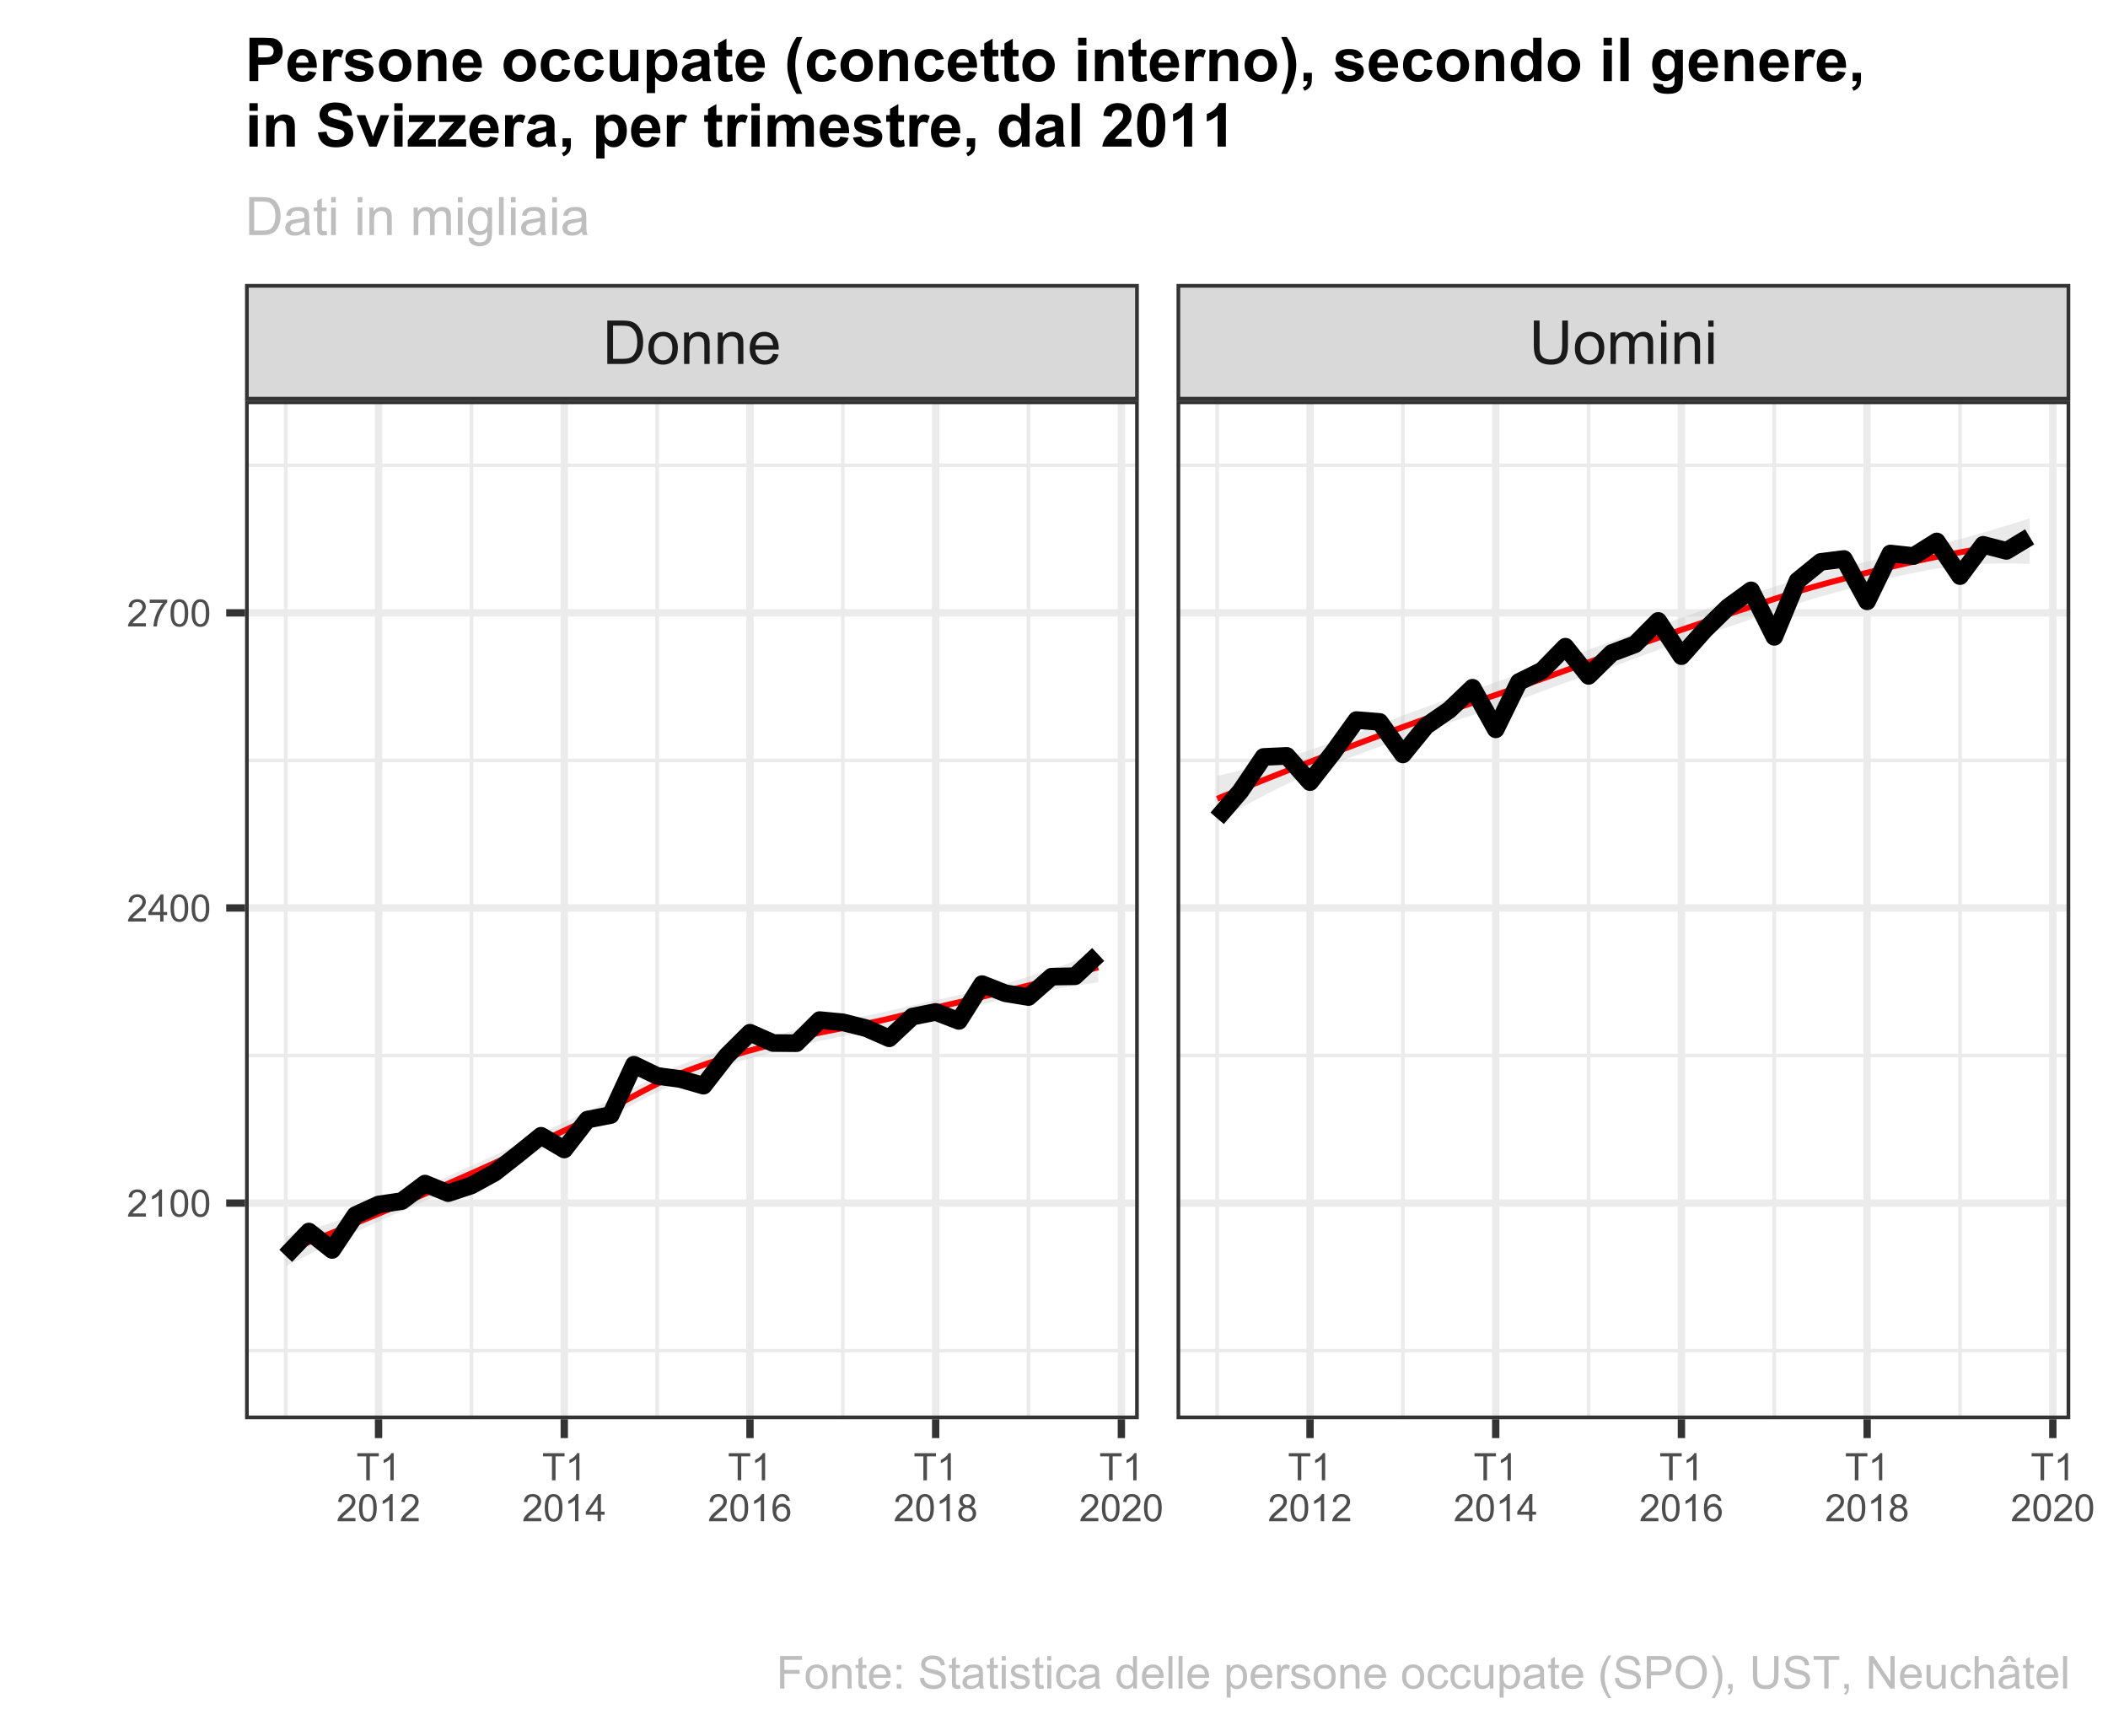 <?xml version="1.0" encoding="UTF-8"?>
<svg xmlns="http://www.w3.org/2000/svg" xmlns:xlink="http://www.w3.org/1999/xlink" width="306pt" height="252pt" viewBox="0 0 306 252" version="1.1">
<defs>
<g>
<symbol overflow="visible" id="glyph0-0">
<path style="stroke:none;" d="M 1.102 0 L 1.102 -5.5 L 5.5 -5.5 L 5.5 0 Z M 1.238 -0.137 L 5.363 -0.137 L 5.363 -5.363 L 1.238 -5.363 Z M 1.238 -0.137 "/>
</symbol>
<symbol overflow="visible" id="glyph0-1">
<path style="stroke:none;" d="M 0.68 0 L 0.68 -6.301 L 2.848 -6.301 C 3.336 -6.297 3.707 -6.27 3.969 -6.211 C 4.328 -6.125 4.637 -5.973 4.895 -5.758 C 5.223 -5.473 5.473 -5.113 5.637 -4.68 C 5.801 -4.242 5.883 -3.742 5.887 -3.184 C 5.883 -2.699 5.828 -2.277 5.719 -1.91 C 5.605 -1.543 5.461 -1.238 5.289 -0.996 C 5.113 -0.754 4.922 -0.562 4.715 -0.422 C 4.508 -0.281 4.258 -0.176 3.965 -0.105 C 3.668 -0.035 3.332 0 2.953 0 Z M 1.512 -0.742 L 2.859 -0.742 C 3.273 -0.738 3.598 -0.777 3.832 -0.859 C 4.066 -0.934 4.254 -1.043 4.398 -1.188 C 4.594 -1.383 4.746 -1.648 4.859 -1.984 C 4.969 -2.316 5.027 -2.719 5.027 -3.195 C 5.027 -3.852 4.918 -4.359 4.703 -4.715 C 4.484 -5.066 4.223 -5.305 3.914 -5.426 C 3.688 -5.512 3.328 -5.555 2.836 -5.555 L 1.512 -5.555 Z M 1.512 -0.742 "/>
</symbol>
<symbol overflow="visible" id="glyph0-2">
<path style="stroke:none;" d="M 0.293 -2.281 C 0.293 -3.125 0.527 -3.754 0.996 -4.16 C 1.387 -4.496 1.863 -4.664 2.434 -4.668 C 3.059 -4.664 3.57 -4.457 3.969 -4.051 C 4.363 -3.637 4.562 -3.07 4.566 -2.348 C 4.562 -1.758 4.477 -1.297 4.301 -0.961 C 4.125 -0.625 3.867 -0.363 3.535 -0.176 C 3.195 0.008 2.828 0.098 2.434 0.102 C 1.789 0.098 1.273 -0.102 0.883 -0.512 C 0.488 -0.918 0.293 -1.508 0.293 -2.281 Z M 1.086 -2.281 C 1.082 -1.695 1.211 -1.258 1.469 -0.969 C 1.723 -0.672 2.043 -0.527 2.434 -0.531 C 2.812 -0.527 3.133 -0.672 3.391 -0.969 C 3.645 -1.258 3.773 -1.707 3.773 -2.309 C 3.773 -2.871 3.645 -3.297 3.387 -3.59 C 3.129 -3.879 2.809 -4.023 2.434 -4.027 C 2.043 -4.023 1.723 -3.879 1.469 -3.594 C 1.211 -3.301 1.082 -2.863 1.086 -2.281 Z M 1.086 -2.281 "/>
</symbol>
<symbol overflow="visible" id="glyph0-3">
<path style="stroke:none;" d="M 0.578 0 L 0.578 -4.562 L 1.277 -4.562 L 1.277 -3.914 C 1.609 -4.414 2.09 -4.664 2.727 -4.668 C 3 -4.664 3.254 -4.613 3.484 -4.52 C 3.715 -4.418 3.887 -4.289 4.004 -4.129 C 4.113 -3.969 4.195 -3.777 4.246 -3.559 C 4.273 -3.41 4.289 -3.16 4.289 -2.805 L 4.289 0 L 3.516 0 L 3.516 -2.777 C 3.516 -3.09 3.484 -3.324 3.426 -3.484 C 3.363 -3.637 3.258 -3.762 3.105 -3.855 C 2.949 -3.949 2.77 -3.996 2.566 -3.996 C 2.234 -3.996 1.949 -3.891 1.711 -3.68 C 1.469 -3.469 1.348 -3.07 1.352 -2.492 L 1.352 0 Z M 0.578 0 "/>
</symbol>
<symbol overflow="visible" id="glyph0-4">
<path style="stroke:none;" d="M 3.703 -1.469 L 4.504 -1.371 C 4.375 -0.902 4.141 -0.539 3.801 -0.285 C 3.461 -0.027 3.027 0.098 2.496 0.102 C 1.828 0.098 1.297 -0.102 0.906 -0.512 C 0.512 -0.918 0.316 -1.496 0.32 -2.242 C 0.316 -3.008 0.516 -3.605 0.914 -4.031 C 1.309 -4.453 1.82 -4.664 2.453 -4.668 C 3.059 -4.664 3.555 -4.457 3.945 -4.043 C 4.328 -3.629 4.523 -3.043 4.527 -2.289 C 4.523 -2.242 4.523 -2.176 4.523 -2.086 L 1.121 -2.086 C 1.145 -1.582 1.289 -1.195 1.547 -0.93 C 1.801 -0.66 2.117 -0.527 2.5 -0.531 C 2.781 -0.527 3.023 -0.602 3.227 -0.754 C 3.426 -0.902 3.586 -1.141 3.703 -1.469 Z M 1.164 -2.719 L 3.711 -2.719 C 3.672 -3.102 3.578 -3.387 3.422 -3.582 C 3.172 -3.879 2.852 -4.031 2.461 -4.031 C 2.105 -4.031 1.805 -3.91 1.566 -3.672 C 1.32 -3.434 1.188 -3.117 1.164 -2.719 Z M 1.164 -2.719 "/>
</symbol>
<symbol overflow="visible" id="glyph0-5">
<path style="stroke:none;" d="M 4.812 -6.301 L 5.645 -6.301 L 5.645 -2.66 C 5.641 -2.027 5.57 -1.523 5.43 -1.152 C 5.285 -0.777 5.027 -0.473 4.652 -0.242 C 4.277 -0.008 3.785 0.105 3.184 0.109 C 2.59 0.105 2.109 0.008 1.734 -0.195 C 1.359 -0.398 1.09 -0.695 0.93 -1.082 C 0.77 -1.465 0.691 -1.992 0.691 -2.66 L 0.691 -6.301 L 1.527 -6.301 L 1.527 -2.664 C 1.523 -2.113 1.574 -1.711 1.68 -1.453 C 1.777 -1.195 1.953 -0.996 2.203 -0.855 C 2.449 -0.715 2.75 -0.645 3.109 -0.645 C 3.723 -0.645 4.16 -0.781 4.422 -1.059 C 4.68 -1.336 4.809 -1.871 4.812 -2.664 Z M 4.812 -6.301 "/>
</symbol>
<symbol overflow="visible" id="glyph0-6">
<path style="stroke:none;" d="M 0.578 0 L 0.578 -4.562 L 1.273 -4.562 L 1.273 -3.922 C 1.414 -4.141 1.605 -4.32 1.844 -4.461 C 2.078 -4.594 2.348 -4.664 2.656 -4.668 C 2.992 -4.664 3.27 -4.594 3.488 -4.457 C 3.699 -4.312 3.852 -4.117 3.945 -3.867 C 4.301 -4.398 4.773 -4.664 5.355 -4.668 C 5.805 -4.664 6.148 -4.539 6.395 -4.289 C 6.637 -4.039 6.762 -3.652 6.762 -3.133 L 6.762 0 L 5.996 0 L 5.996 -2.875 C 5.992 -3.184 5.969 -3.406 5.918 -3.543 C 5.867 -3.676 5.773 -3.785 5.645 -3.871 C 5.512 -3.953 5.359 -3.996 5.184 -3.996 C 4.859 -3.996 4.594 -3.887 4.383 -3.676 C 4.172 -3.457 4.066 -3.117 4.066 -2.652 L 4.066 0 L 3.293 0 L 3.293 -2.965 C 3.293 -3.309 3.227 -3.566 3.102 -3.738 C 2.973 -3.91 2.77 -3.996 2.484 -3.996 C 2.266 -3.996 2.062 -3.938 1.879 -3.824 C 1.691 -3.707 1.559 -3.539 1.477 -3.32 C 1.391 -3.098 1.348 -2.781 1.352 -2.367 L 1.352 0 Z M 0.578 0 "/>
</symbol>
<symbol overflow="visible" id="glyph0-7">
<path style="stroke:none;" d="M 0.586 -5.41 L 0.586 -6.301 L 1.359 -6.301 L 1.359 -5.41 Z M 0.586 0 L 0.586 -4.562 L 1.359 -4.562 L 1.359 0 Z M 0.586 0 "/>
</symbol>
<symbol overflow="visible" id="glyph1-0">
<path style="stroke:none;" d="M 0.688 0 L 0.688 -3.438 L 3.438 -3.438 L 3.438 0 Z M 0.773 -0.086 L 3.352 -0.086 L 3.352 -3.352 L 0.773 -3.352 Z M 0.773 -0.086 "/>
</symbol>
<symbol overflow="visible" id="glyph1-1">
<path style="stroke:none;" d="M 1.426 0 L 1.426 -3.473 L 0.129 -3.473 L 0.129 -3.938 L 3.25 -3.938 L 3.25 -3.473 L 1.945 -3.473 L 1.945 0 Z M 1.426 0 "/>
</symbol>
<symbol overflow="visible" id="glyph1-2">
<path style="stroke:none;" d="M 2.051 0 L 1.566 0 L 1.566 -3.082 C 1.445 -2.969 1.293 -2.855 1.105 -2.746 C 0.914 -2.633 0.746 -2.551 0.598 -2.496 L 0.598 -2.965 C 0.867 -3.09 1.102 -3.242 1.305 -3.426 C 1.504 -3.605 1.648 -3.781 1.738 -3.953 L 2.051 -3.953 Z M 2.051 0 "/>
</symbol>
<symbol overflow="visible" id="glyph1-3">
<path style="stroke:none;" d="M 2.77 -0.465 L 2.77 0 L 0.168 0 C 0.16 -0.117 0.18 -0.227 0.223 -0.336 C 0.285 -0.508 0.391 -0.684 0.539 -0.859 C 0.688 -1.027 0.898 -1.227 1.172 -1.457 C 1.602 -1.805 1.891 -2.082 2.039 -2.289 C 2.188 -2.492 2.262 -2.688 2.266 -2.871 C 2.262 -3.059 2.191 -3.219 2.059 -3.355 C 1.918 -3.484 1.742 -3.551 1.523 -3.555 C 1.289 -3.551 1.102 -3.48 0.965 -3.344 C 0.824 -3.199 0.754 -3.004 0.754 -2.762 L 0.258 -2.812 C 0.289 -3.184 0.414 -3.465 0.641 -3.66 C 0.859 -3.852 1.16 -3.949 1.535 -3.953 C 1.91 -3.949 2.207 -3.844 2.43 -3.637 C 2.648 -3.426 2.758 -3.168 2.762 -2.859 C 2.758 -2.703 2.727 -2.547 2.664 -2.395 C 2.598 -2.242 2.492 -2.082 2.344 -1.914 C 2.195 -1.746 1.945 -1.516 1.602 -1.223 C 1.305 -0.977 1.117 -0.812 1.039 -0.727 C 0.953 -0.641 0.887 -0.551 0.836 -0.465 Z M 2.77 -0.465 "/>
</symbol>
<symbol overflow="visible" id="glyph1-4">
<path style="stroke:none;" d="M 0.227 -1.941 C 0.223 -2.402 0.27 -2.777 0.371 -3.066 C 0.465 -3.348 0.609 -3.566 0.797 -3.723 C 0.984 -3.871 1.223 -3.949 1.512 -3.953 C 1.723 -3.949 1.906 -3.906 2.066 -3.824 C 2.227 -3.738 2.359 -3.617 2.461 -3.457 C 2.562 -3.297 2.645 -3.102 2.707 -2.871 C 2.766 -2.641 2.793 -2.328 2.797 -1.941 C 2.793 -1.477 2.746 -1.105 2.652 -0.824 C 2.555 -0.539 2.414 -0.32 2.227 -0.164 C 2.039 -0.012 1.801 0.062 1.512 0.066 C 1.129 0.062 0.828 -0.07 0.617 -0.34 C 0.352 -0.668 0.223 -1.199 0.227 -1.941 Z M 0.727 -1.941 C 0.727 -1.293 0.801 -0.863 0.953 -0.652 C 1.102 -0.434 1.289 -0.328 1.512 -0.332 C 1.73 -0.328 1.914 -0.434 2.07 -0.652 C 2.219 -0.863 2.297 -1.293 2.297 -1.941 C 2.297 -2.586 2.219 -3.02 2.07 -3.234 C 1.914 -3.445 1.727 -3.551 1.508 -3.555 C 1.281 -3.551 1.105 -3.457 0.977 -3.27 C 0.809 -3.027 0.727 -2.582 0.727 -1.941 Z M 0.727 -1.941 "/>
</symbol>
<symbol overflow="visible" id="glyph1-5">
<path style="stroke:none;" d="M 1.777 0 L 1.777 -0.941 L 0.07 -0.941 L 0.07 -1.387 L 1.867 -3.938 L 2.262 -3.938 L 2.262 -1.387 L 2.793 -1.387 L 2.793 -0.941 L 2.262 -0.941 L 2.262 0 Z M 1.777 -1.387 L 1.777 -3.16 L 0.547 -1.387 Z M 1.777 -1.387 "/>
</symbol>
<symbol overflow="visible" id="glyph1-6">
<path style="stroke:none;" d="M 2.738 -2.973 L 2.258 -2.934 C 2.211 -3.121 2.152 -3.258 2.074 -3.348 C 1.941 -3.48 1.777 -3.551 1.59 -3.555 C 1.434 -3.551 1.301 -3.508 1.184 -3.426 C 1.031 -3.312 0.91 -3.152 0.824 -2.941 C 0.734 -2.727 0.688 -2.422 0.688 -2.031 C 0.801 -2.207 0.945 -2.34 1.113 -2.426 C 1.281 -2.512 1.457 -2.555 1.645 -2.555 C 1.961 -2.555 2.234 -2.434 2.465 -2.199 C 2.688 -1.957 2.801 -1.652 2.805 -1.277 C 2.801 -1.027 2.746 -0.797 2.645 -0.586 C 2.535 -0.375 2.391 -0.211 2.207 -0.102 C 2.02 0.012 1.809 0.062 1.574 0.066 C 1.168 0.062 0.84 -0.082 0.586 -0.375 C 0.332 -0.672 0.203 -1.16 0.207 -1.844 C 0.203 -2.602 0.344 -3.152 0.629 -3.5 C 0.871 -3.797 1.203 -3.949 1.621 -3.953 C 1.93 -3.949 2.184 -3.863 2.379 -3.691 C 2.574 -3.52 2.691 -3.277 2.738 -2.973 Z M 0.762 -1.277 C 0.762 -1.109 0.797 -0.949 0.867 -0.797 C 0.938 -0.645 1.035 -0.527 1.164 -0.449 C 1.289 -0.367 1.422 -0.328 1.566 -0.332 C 1.766 -0.328 1.941 -0.41 2.09 -0.578 C 2.234 -0.738 2.309 -0.961 2.312 -1.25 C 2.309 -1.516 2.234 -1.73 2.094 -1.891 C 1.945 -2.043 1.766 -2.121 1.547 -2.125 C 1.328 -2.121 1.141 -2.043 0.988 -1.891 C 0.836 -1.73 0.762 -1.527 0.762 -1.277 Z M 0.762 -1.277 "/>
</symbol>
<symbol overflow="visible" id="glyph1-7">
<path style="stroke:none;" d="M 0.973 -2.137 C 0.77 -2.207 0.621 -2.312 0.527 -2.449 C 0.43 -2.582 0.379 -2.742 0.383 -2.938 C 0.379 -3.219 0.484 -3.461 0.691 -3.66 C 0.895 -3.852 1.168 -3.949 1.512 -3.953 C 1.855 -3.949 2.129 -3.848 2.34 -3.652 C 2.547 -3.449 2.652 -3.207 2.656 -2.926 C 2.652 -2.738 2.605 -2.582 2.512 -2.449 C 2.414 -2.312 2.27 -2.207 2.074 -2.137 C 2.316 -2.055 2.5 -1.926 2.625 -1.754 C 2.75 -1.574 2.812 -1.367 2.816 -1.125 C 2.812 -0.789 2.691 -0.504 2.457 -0.277 C 2.215 -0.047 1.902 0.062 1.52 0.066 C 1.129 0.062 0.816 -0.047 0.578 -0.277 C 0.34 -0.504 0.223 -0.793 0.223 -1.141 C 0.223 -1.395 0.285 -1.609 0.418 -1.781 C 0.543 -1.953 0.73 -2.07 0.973 -2.137 Z M 0.875 -2.953 C 0.871 -2.766 0.934 -2.613 1.055 -2.496 C 1.172 -2.379 1.328 -2.32 1.523 -2.32 C 1.707 -2.32 1.859 -2.379 1.98 -2.496 C 2.098 -2.613 2.156 -2.754 2.16 -2.926 C 2.156 -3.098 2.094 -3.246 1.977 -3.371 C 1.852 -3.488 1.699 -3.551 1.516 -3.555 C 1.332 -3.551 1.18 -3.492 1.059 -3.379 C 0.934 -3.258 0.871 -3.117 0.875 -2.953 Z M 0.719 -1.137 C 0.715 -0.996 0.746 -0.859 0.816 -0.734 C 0.879 -0.602 0.977 -0.504 1.105 -0.438 C 1.234 -0.363 1.375 -0.328 1.523 -0.332 C 1.754 -0.328 1.945 -0.402 2.098 -0.555 C 2.246 -0.699 2.32 -0.887 2.324 -1.121 C 2.32 -1.348 2.242 -1.539 2.09 -1.695 C 1.934 -1.844 1.738 -1.922 1.508 -1.926 C 1.277 -1.922 1.09 -1.848 0.941 -1.699 C 0.789 -1.547 0.715 -1.359 0.719 -1.137 Z M 0.719 -1.137 "/>
</symbol>
<symbol overflow="visible" id="glyph1-8">
<path style="stroke:none;" d="M 0.262 -3.422 L 0.262 -3.887 L 2.809 -3.887 L 2.809 -3.512 C 2.555 -3.238 2.309 -2.883 2.062 -2.445 C 1.816 -2 1.625 -1.547 1.492 -1.082 C 1.395 -0.75 1.332 -0.391 1.309 0 L 0.812 0 C 0.816 -0.309 0.875 -0.68 0.992 -1.121 C 1.105 -1.559 1.273 -1.984 1.492 -2.391 C 1.707 -2.797 1.938 -3.141 2.188 -3.422 Z M 0.262 -3.422 "/>
</symbol>
<symbol overflow="visible" id="glyph2-0">
<path style="stroke:none;" d="M 0.961 0 L 0.961 -4.812 L 4.812 -4.812 L 4.812 0 Z M 1.082 -0.121 L 4.691 -0.121 L 4.691 -4.691 L 1.082 -4.691 Z M 1.082 -0.121 "/>
</symbol>
<symbol overflow="visible" id="glyph2-1">
<path style="stroke:none;" d="M 0.594 0 L 0.594 -5.512 L 2.492 -5.512 C 2.918 -5.508 3.246 -5.48 3.473 -5.434 C 3.789 -5.355 4.059 -5.227 4.281 -5.039 C 4.57 -4.789 4.789 -4.473 4.934 -4.094 C 5.078 -3.711 5.148 -3.273 5.152 -2.785 C 5.148 -2.363 5.102 -1.992 5.004 -1.672 C 4.906 -1.344 4.781 -1.078 4.629 -0.867 C 4.473 -0.656 4.305 -0.488 4.125 -0.367 C 3.945 -0.246 3.727 -0.156 3.469 -0.094 C 3.211 -0.031 2.914 0 2.582 0 Z M 1.324 -0.652 L 2.5 -0.652 C 2.863 -0.648 3.148 -0.684 3.355 -0.75 C 3.559 -0.816 3.723 -0.91 3.852 -1.039 C 4.02 -1.207 4.156 -1.441 4.254 -1.734 C 4.348 -2.023 4.395 -2.375 4.398 -2.797 C 4.395 -3.367 4.301 -3.812 4.113 -4.125 C 3.926 -4.434 3.695 -4.641 3.426 -4.75 C 3.227 -4.824 2.91 -4.863 2.48 -4.863 L 1.324 -4.863 Z M 1.324 -0.652 "/>
</symbol>
<symbol overflow="visible" id="glyph2-2">
<path style="stroke:none;" d="M 3.113 -0.492 C 2.859 -0.277 2.621 -0.125 2.391 -0.039 C 2.156 0.047 1.906 0.086 1.645 0.09 C 1.203 0.086 0.863 -0.016 0.629 -0.23 C 0.391 -0.441 0.273 -0.719 0.277 -1.055 C 0.273 -1.25 0.32 -1.426 0.41 -1.59 C 0.5 -1.746 0.617 -1.875 0.762 -1.977 C 0.902 -2.07 1.062 -2.145 1.25 -2.199 C 1.379 -2.23 1.582 -2.266 1.852 -2.301 C 2.395 -2.363 2.797 -2.441 3.059 -2.535 C 3.059 -2.625 3.059 -2.684 3.059 -2.711 C 3.059 -2.984 2.992 -3.18 2.867 -3.293 C 2.691 -3.445 2.438 -3.52 2.098 -3.523 C 1.777 -3.52 1.539 -3.465 1.391 -3.355 C 1.234 -3.242 1.125 -3.043 1.055 -2.762 L 0.395 -2.855 C 0.449 -3.133 0.551 -3.363 0.691 -3.539 C 0.828 -3.711 1.027 -3.844 1.289 -3.941 C 1.547 -4.031 1.848 -4.078 2.195 -4.082 C 2.535 -4.078 2.812 -4.039 3.027 -3.961 C 3.238 -3.883 3.395 -3.781 3.496 -3.66 C 3.594 -3.535 3.664 -3.383 3.707 -3.199 C 3.727 -3.082 3.738 -2.871 3.742 -2.574 L 3.742 -1.672 C 3.738 -1.039 3.754 -0.645 3.785 -0.48 C 3.812 -0.312 3.867 -0.152 3.957 0 L 3.25 0 C 3.176 -0.141 3.129 -0.305 3.113 -0.492 Z M 3.059 -2.004 C 2.809 -1.902 2.438 -1.816 1.953 -1.75 C 1.672 -1.707 1.477 -1.66 1.359 -1.613 C 1.242 -1.559 1.152 -1.488 1.094 -1.395 C 1.027 -1.297 0.996 -1.188 1 -1.07 C 0.996 -0.887 1.062 -0.738 1.203 -0.621 C 1.336 -0.5 1.539 -0.438 1.805 -0.441 C 2.062 -0.438 2.293 -0.496 2.5 -0.609 C 2.699 -0.723 2.848 -0.879 2.949 -1.078 C 3.02 -1.23 3.059 -1.453 3.059 -1.754 Z M 3.059 -2.004 "/>
</symbol>
<symbol overflow="visible" id="glyph2-3">
<path style="stroke:none;" d="M 1.984 -0.605 L 2.082 -0.008 C 1.887 0.031 1.719 0.047 1.57 0.051 C 1.324 0.047 1.133 0.012 1 -0.062 C 0.863 -0.137 0.77 -0.238 0.715 -0.367 C 0.66 -0.492 0.633 -0.758 0.633 -1.168 L 0.633 -3.465 L 0.137 -3.465 L 0.137 -3.992 L 0.633 -3.992 L 0.633 -4.98 L 1.305 -5.387 L 1.305 -3.992 L 1.984 -3.992 L 1.984 -3.465 L 1.305 -3.465 L 1.305 -1.133 C 1.301 -0.938 1.312 -0.812 1.34 -0.758 C 1.359 -0.699 1.398 -0.656 1.457 -0.625 C 1.508 -0.59 1.586 -0.574 1.688 -0.578 C 1.762 -0.574 1.859 -0.582 1.984 -0.605 Z M 1.984 -0.605 "/>
</symbol>
<symbol overflow="visible" id="glyph2-4">
<path style="stroke:none;" d="M 0.512 -4.734 L 0.512 -5.512 L 1.188 -5.512 L 1.188 -4.734 Z M 0.512 0 L 0.512 -3.992 L 1.188 -3.992 L 1.188 0 Z M 0.512 0 "/>
</symbol>
<symbol overflow="visible" id="glyph2-5">
<path style="stroke:none;" d=""/>
</symbol>
<symbol overflow="visible" id="glyph2-6">
<path style="stroke:none;" d="M 0.508 0 L 0.508 -3.992 L 1.117 -3.992 L 1.117 -3.426 C 1.406 -3.859 1.828 -4.078 2.387 -4.082 C 2.625 -4.078 2.848 -4.035 3.051 -3.953 C 3.25 -3.863 3.402 -3.75 3.504 -3.613 C 3.605 -3.469 3.676 -3.301 3.715 -3.113 C 3.738 -2.984 3.75 -2.766 3.754 -2.457 L 3.754 0 L 3.074 0 L 3.074 -2.43 C 3.07 -2.703 3.043 -2.91 2.996 -3.047 C 2.941 -3.184 2.848 -3.293 2.715 -3.375 C 2.578 -3.453 2.422 -3.492 2.246 -3.496 C 1.953 -3.492 1.703 -3.402 1.496 -3.223 C 1.285 -3.039 1.184 -2.691 1.184 -2.18 L 1.184 0 Z M 0.508 0 "/>
</symbol>
<symbol overflow="visible" id="glyph2-7">
<path style="stroke:none;" d="M 0.508 0 L 0.508 -3.992 L 1.113 -3.992 L 1.113 -3.434 C 1.238 -3.629 1.402 -3.785 1.613 -3.902 C 1.816 -4.02 2.055 -4.078 2.324 -4.082 C 2.617 -4.078 2.859 -4.016 3.051 -3.898 C 3.238 -3.773 3.371 -3.602 3.453 -3.383 C 3.766 -3.844 4.176 -4.078 4.684 -4.082 C 5.074 -4.078 5.379 -3.969 5.598 -3.754 C 5.809 -3.531 5.918 -3.195 5.918 -2.742 L 5.918 0 L 5.246 0 L 5.246 -2.516 C 5.242 -2.781 5.223 -2.977 5.18 -3.098 C 5.133 -3.215 5.051 -3.312 4.938 -3.387 C 4.82 -3.457 4.688 -3.492 4.535 -3.496 C 4.254 -3.492 4.02 -3.398 3.836 -3.215 C 3.648 -3.027 3.555 -2.73 3.559 -2.32 L 3.559 0 L 2.879 0 L 2.879 -2.594 C 2.875 -2.895 2.82 -3.121 2.715 -3.27 C 2.602 -3.418 2.422 -3.492 2.172 -3.496 C 1.98 -3.492 1.805 -3.441 1.645 -3.344 C 1.48 -3.242 1.363 -3.098 1.293 -2.906 C 1.219 -2.711 1.184 -2.43 1.184 -2.07 L 1.184 0 Z M 0.508 0 "/>
</symbol>
<symbol overflow="visible" id="glyph2-8">
<path style="stroke:none;" d="M 0.383 0.332 L 1.043 0.43 C 1.066 0.629 1.141 0.777 1.27 0.871 C 1.438 0.992 1.668 1.055 1.957 1.059 C 2.27 1.055 2.512 0.992 2.684 0.871 C 2.855 0.742 2.969 0.566 3.031 0.348 C 3.062 0.207 3.078 -0.078 3.078 -0.523 C 2.781 -0.172 2.414 0 1.973 0 C 1.422 0 0.996 -0.195 0.699 -0.594 C 0.395 -0.984 0.246 -1.461 0.25 -2.02 C 0.246 -2.398 0.312 -2.75 0.453 -3.074 C 0.586 -3.395 0.789 -3.645 1.055 -3.82 C 1.316 -3.992 1.621 -4.078 1.977 -4.082 C 2.445 -4.078 2.836 -3.887 3.145 -3.512 L 3.145 -3.992 L 3.766 -3.992 L 3.766 -0.543 C 3.762 0.078 3.699 0.516 3.574 0.777 C 3.449 1.035 3.246 1.242 2.973 1.395 C 2.695 1.543 2.359 1.617 1.961 1.621 C 1.484 1.617 1.102 1.508 0.809 1.297 C 0.512 1.078 0.367 0.758 0.383 0.332 Z M 0.945 -2.066 C 0.941 -1.539 1.047 -1.156 1.254 -0.918 C 1.461 -0.676 1.723 -0.555 2.039 -0.559 C 2.348 -0.555 2.605 -0.676 2.82 -0.918 C 3.027 -1.156 3.133 -1.531 3.137 -2.047 C 3.133 -2.531 3.023 -2.898 2.809 -3.148 C 2.59 -3.395 2.332 -3.52 2.027 -3.523 C 1.723 -3.52 1.465 -3.398 1.258 -3.156 C 1.047 -2.91 0.941 -2.547 0.945 -2.066 Z M 0.945 -2.066 "/>
</symbol>
<symbol overflow="visible" id="glyph2-9">
<path style="stroke:none;" d="M 0.492 0 L 0.492 -5.512 L 1.168 -5.512 L 1.168 0 Z M 0.492 0 "/>
</symbol>
<symbol overflow="visible" id="glyph3-0">
<path style="stroke:none;" d="M 1.102 0 L 1.102 -5.5 L 5.5 -5.5 L 5.5 0 Z M 1.238 -0.137 L 5.363 -0.137 L 5.363 -5.363 L 1.238 -5.363 Z M 1.238 -0.137 "/>
</symbol>
<symbol overflow="visible" id="glyph3-1">
<path style="stroke:none;" d="M 0.641 0 L 0.641 -6.301 L 2.68 -6.301 C 3.449 -6.297 3.957 -6.266 4.195 -6.203 C 4.555 -6.105 4.855 -5.898 5.098 -5.586 C 5.34 -5.266 5.461 -4.859 5.465 -4.359 C 5.461 -3.973 5.391 -3.648 5.254 -3.387 C 5.109 -3.121 4.93 -2.914 4.719 -2.766 C 4.5 -2.613 4.281 -2.512 4.062 -2.465 C 3.754 -2.402 3.316 -2.371 2.742 -2.375 L 1.914 -2.375 L 1.914 0 Z M 1.914 -5.234 L 1.914 -3.445 L 2.609 -3.445 C 3.105 -3.445 3.441 -3.477 3.613 -3.543 C 3.781 -3.609 3.914 -3.715 4.012 -3.855 C 4.105 -3.996 4.152 -4.156 4.156 -4.344 C 4.152 -4.57 4.086 -4.762 3.953 -4.91 C 3.816 -5.059 3.645 -5.152 3.441 -5.191 C 3.285 -5.219 2.98 -5.23 2.527 -5.234 Z M 1.914 -5.234 "/>
</symbol>
<symbol overflow="visible" id="glyph3-2">
<path style="stroke:none;" d="M 3.273 -1.453 L 4.477 -1.25 C 4.32 -0.805 4.074 -0.469 3.746 -0.242 C 3.41 -0.012 2.992 0.098 2.492 0.102 C 1.695 0.098 1.109 -0.156 0.73 -0.676 C 0.43 -1.086 0.281 -1.609 0.281 -2.246 C 0.281 -3 0.477 -3.594 0.871 -4.023 C 1.266 -4.449 1.766 -4.664 2.371 -4.668 C 3.047 -4.664 3.582 -4.438 3.977 -3.992 C 4.367 -3.539 4.555 -2.855 4.543 -1.934 L 1.516 -1.934 C 1.523 -1.574 1.621 -1.293 1.809 -1.098 C 1.992 -0.895 2.223 -0.797 2.504 -0.801 C 2.691 -0.797 2.852 -0.848 2.98 -0.953 C 3.109 -1.055 3.207 -1.223 3.273 -1.453 Z M 3.344 -2.672 C 3.332 -3.02 3.242 -3.285 3.074 -3.469 C 2.898 -3.648 2.688 -3.738 2.445 -3.742 C 2.18 -3.738 1.965 -3.641 1.793 -3.453 C 1.621 -3.258 1.535 -3 1.539 -2.672 Z M 3.344 -2.672 "/>
</symbol>
<symbol overflow="visible" id="glyph3-3">
<path style="stroke:none;" d="M 1.789 0 L 0.578 0 L 0.578 -4.562 L 1.703 -4.562 L 1.703 -3.914 C 1.891 -4.219 2.062 -4.418 2.219 -4.52 C 2.371 -4.613 2.547 -4.664 2.742 -4.668 C 3.016 -4.664 3.277 -4.586 3.535 -4.438 L 3.164 -3.387 C 2.961 -3.516 2.77 -3.578 2.594 -3.582 C 2.426 -3.578 2.281 -3.531 2.164 -3.441 C 2.043 -3.348 1.953 -3.18 1.887 -2.938 C 1.82 -2.691 1.785 -2.184 1.789 -1.41 Z M 1.789 0 "/>
</symbol>
<symbol overflow="visible" id="glyph3-4">
<path style="stroke:none;" d="M 0.207 -1.301 L 1.418 -1.488 C 1.469 -1.25 1.57 -1.07 1.73 -0.949 C 1.887 -0.828 2.109 -0.766 2.395 -0.77 C 2.703 -0.766 2.938 -0.824 3.098 -0.941 C 3.203 -1.02 3.258 -1.125 3.258 -1.262 C 3.258 -1.352 3.227 -1.43 3.172 -1.492 C 3.109 -1.547 2.977 -1.598 2.766 -1.648 C 1.789 -1.859 1.172 -2.059 0.914 -2.238 C 0.555 -2.484 0.375 -2.824 0.375 -3.266 C 0.375 -3.656 0.531 -3.988 0.844 -4.262 C 1.156 -4.527 1.637 -4.664 2.293 -4.668 C 2.914 -4.664 3.379 -4.562 3.684 -4.359 C 3.984 -4.156 4.195 -3.855 4.312 -3.461 L 3.176 -3.25 C 3.125 -3.426 3.031 -3.562 2.898 -3.656 C 2.762 -3.75 2.566 -3.797 2.316 -3.797 C 1.996 -3.797 1.77 -3.75 1.633 -3.664 C 1.539 -3.598 1.492 -3.52 1.496 -3.422 C 1.492 -3.336 1.535 -3.262 1.617 -3.203 C 1.723 -3.121 2.098 -3.008 2.742 -2.859 C 3.383 -2.711 3.832 -2.531 4.09 -2.324 C 4.34 -2.109 4.465 -1.809 4.469 -1.426 C 4.465 -1.004 4.289 -0.645 3.945 -0.348 C 3.594 -0.047 3.078 0.098 2.395 0.102 C 1.77 0.098 1.277 -0.023 0.918 -0.273 C 0.555 -0.523 0.316 -0.867 0.207 -1.301 Z M 0.207 -1.301 "/>
</symbol>
<symbol overflow="visible" id="glyph3-5">
<path style="stroke:none;" d="M 0.352 -2.348 C 0.352 -2.746 0.449 -3.133 0.648 -3.512 C 0.844 -3.883 1.125 -4.172 1.488 -4.371 C 1.848 -4.566 2.25 -4.664 2.703 -4.668 C 3.391 -4.664 3.957 -4.438 4.398 -3.992 C 4.84 -3.539 5.062 -2.973 5.062 -2.293 C 5.062 -1.598 4.84 -1.027 4.395 -0.578 C 3.949 -0.125 3.387 0.098 2.711 0.102 C 2.293 0.098 1.895 0.008 1.516 -0.18 C 1.133 -0.367 0.844 -0.645 0.648 -1.012 C 0.449 -1.375 0.352 -1.82 0.352 -2.348 Z M 1.59 -2.281 C 1.586 -1.824 1.695 -1.48 1.91 -1.242 C 2.125 -1 2.391 -0.879 2.707 -0.883 C 3.02 -0.879 3.281 -1 3.5 -1.242 C 3.711 -1.48 3.82 -1.828 3.82 -2.289 C 3.82 -2.734 3.711 -3.078 3.5 -3.32 C 3.281 -3.559 3.02 -3.68 2.707 -3.684 C 2.391 -3.68 2.125 -3.559 1.91 -3.32 C 1.695 -3.078 1.586 -2.73 1.59 -2.281 Z M 1.59 -2.281 "/>
</symbol>
<symbol overflow="visible" id="glyph3-6">
<path style="stroke:none;" d="M 4.781 0 L 3.574 0 L 3.574 -2.328 C 3.574 -2.816 3.547 -3.137 3.496 -3.285 C 3.445 -3.43 3.363 -3.543 3.246 -3.621 C 3.129 -3.699 2.988 -3.738 2.828 -3.742 C 2.617 -3.738 2.43 -3.68 2.266 -3.57 C 2.098 -3.453 1.984 -3.301 1.922 -3.113 C 1.859 -2.922 1.828 -2.574 1.832 -2.066 L 1.832 0 L 0.625 0 L 0.625 -4.562 L 1.746 -4.562 L 1.746 -3.895 C 2.145 -4.406 2.645 -4.664 3.25 -4.668 C 3.512 -4.664 3.754 -4.617 3.977 -4.523 C 4.195 -4.426 4.363 -4.301 4.477 -4.156 C 4.59 -4.004 4.668 -3.836 4.715 -3.648 C 4.758 -3.457 4.781 -3.188 4.781 -2.836 Z M 4.781 0 "/>
</symbol>
<symbol overflow="visible" id="glyph3-7">
<path style="stroke:none;" d=""/>
</symbol>
<symbol overflow="visible" id="glyph3-8">
<path style="stroke:none;" d="M 4.609 -3.215 L 3.422 -3 C 3.379 -3.234 3.285 -3.41 3.145 -3.535 C 3 -3.652 2.816 -3.715 2.594 -3.719 C 2.293 -3.715 2.055 -3.609 1.875 -3.406 C 1.695 -3.195 1.605 -2.848 1.605 -2.363 C 1.605 -1.816 1.695 -1.434 1.879 -1.215 C 2.059 -0.988 2.305 -0.879 2.613 -0.883 C 2.84 -0.879 3.027 -0.945 3.176 -1.078 C 3.32 -1.207 3.422 -1.43 3.484 -1.75 L 4.672 -1.547 C 4.543 -1 4.309 -0.586 3.961 -0.312 C 3.609 -0.035 3.141 0.098 2.555 0.102 C 1.887 0.098 1.355 -0.109 0.961 -0.527 C 0.562 -0.949 0.363 -1.531 0.367 -2.277 C 0.363 -3.027 0.562 -3.613 0.961 -4.035 C 1.359 -4.453 1.898 -4.664 2.578 -4.668 C 3.133 -4.664 3.574 -4.543 3.902 -4.309 C 4.23 -4.066 4.465 -3.703 4.609 -3.215 Z M 4.609 -3.215 "/>
</symbol>
<symbol overflow="visible" id="glyph3-9">
<path style="stroke:none;" d="M 3.637 0 L 3.637 -0.684 C 3.469 -0.438 3.25 -0.246 2.98 -0.105 C 2.707 0.031 2.422 0.098 2.121 0.102 C 1.816 0.098 1.539 0.035 1.297 -0.098 C 1.051 -0.23 0.875 -0.418 0.77 -0.664 C 0.656 -0.906 0.602 -1.246 0.605 -1.676 L 0.605 -4.562 L 1.812 -4.562 L 1.812 -2.465 C 1.809 -1.82 1.832 -1.426 1.879 -1.285 C 1.922 -1.137 2.004 -1.023 2.121 -0.941 C 2.238 -0.855 2.387 -0.812 2.57 -0.816 C 2.773 -0.812 2.957 -0.871 3.121 -0.984 C 3.281 -1.098 3.395 -1.238 3.457 -1.406 C 3.52 -1.574 3.551 -1.984 3.551 -2.637 L 3.551 -4.562 L 4.758 -4.562 L 4.758 0 Z M 3.637 0 "/>
</symbol>
<symbol overflow="visible" id="glyph3-10">
<path style="stroke:none;" d="M 0.598 -4.562 L 1.723 -4.562 L 1.723 -3.895 C 1.867 -4.121 2.062 -4.309 2.316 -4.453 C 2.562 -4.594 2.84 -4.664 3.145 -4.668 C 3.672 -4.664 4.121 -4.457 4.492 -4.043 C 4.859 -3.629 5.043 -3.051 5.047 -2.309 C 5.043 -1.543 4.859 -0.949 4.488 -0.531 C 4.117 -0.109 3.664 0.098 3.137 0.102 C 2.879 0.098 2.652 0.051 2.449 -0.047 C 2.246 -0.148 2.031 -0.32 1.805 -0.562 L 1.805 1.734 L 0.598 1.734 Z M 1.793 -2.359 C 1.793 -1.844 1.895 -1.465 2.098 -1.223 C 2.301 -0.977 2.547 -0.855 2.84 -0.855 C 3.117 -0.855 3.352 -0.965 3.539 -1.191 C 3.727 -1.414 3.82 -1.785 3.82 -2.297 C 3.82 -2.773 3.723 -3.129 3.531 -3.363 C 3.34 -3.594 3.102 -3.707 2.82 -3.711 C 2.52 -3.707 2.273 -3.594 2.082 -3.371 C 1.887 -3.141 1.793 -2.805 1.793 -2.359 Z M 1.793 -2.359 "/>
</symbol>
<symbol overflow="visible" id="glyph3-11">
<path style="stroke:none;" d="M 1.535 -3.172 L 0.438 -3.367 C 0.559 -3.809 0.77 -4.137 1.074 -4.348 C 1.371 -4.559 1.82 -4.664 2.414 -4.668 C 2.953 -4.664 3.352 -4.602 3.617 -4.477 C 3.875 -4.348 4.062 -4.184 4.172 -3.988 C 4.281 -3.789 4.336 -3.43 4.336 -2.91 L 4.324 -1.5 C 4.324 -1.098 4.34 -0.801 4.379 -0.613 C 4.414 -0.422 4.488 -0.219 4.598 0 L 3.402 0 C 3.367 -0.078 3.328 -0.195 3.289 -0.355 C 3.266 -0.426 3.254 -0.473 3.246 -0.5 C 3.035 -0.297 2.812 -0.148 2.582 -0.047 C 2.344 0.051 2.094 0.098 1.832 0.102 C 1.359 0.098 0.988 -0.023 0.719 -0.277 C 0.445 -0.527 0.309 -0.852 0.312 -1.246 C 0.309 -1.5 0.371 -1.73 0.496 -1.934 C 0.617 -2.137 0.789 -2.289 1.016 -2.398 C 1.234 -2.504 1.555 -2.598 1.977 -2.68 C 2.539 -2.781 2.93 -2.883 3.148 -2.977 L 3.148 -3.098 C 3.145 -3.328 3.09 -3.492 2.977 -3.594 C 2.859 -3.688 2.641 -3.738 2.328 -3.742 C 2.109 -3.738 1.941 -3.695 1.824 -3.613 C 1.699 -3.527 1.605 -3.379 1.535 -3.172 Z M 3.148 -2.191 C 2.992 -2.137 2.75 -2.074 2.414 -2.004 C 2.078 -1.934 1.859 -1.863 1.758 -1.797 C 1.598 -1.684 1.516 -1.543 1.52 -1.371 C 1.516 -1.199 1.578 -1.051 1.707 -0.93 C 1.832 -0.805 1.996 -0.742 2.191 -0.746 C 2.41 -0.742 2.617 -0.816 2.816 -0.961 C 2.961 -1.07 3.055 -1.203 3.102 -1.363 C 3.129 -1.461 3.145 -1.656 3.148 -1.949 Z M 3.148 -2.191 "/>
</symbol>
<symbol overflow="visible" id="glyph3-12">
<path style="stroke:none;" d="M 2.723 -4.562 L 2.723 -3.602 L 1.898 -3.602 L 1.898 -1.762 C 1.898 -1.387 1.906 -1.168 1.922 -1.109 C 1.938 -1.047 1.973 -0.996 2.027 -0.957 C 2.082 -0.914 2.148 -0.895 2.234 -0.898 C 2.344 -0.895 2.508 -0.934 2.719 -1.016 L 2.824 -0.078 C 2.543 0.043 2.223 0.098 1.871 0.102 C 1.648 0.098 1.453 0.066 1.281 -0.008 C 1.105 -0.078 0.977 -0.172 0.895 -0.289 C 0.812 -0.402 0.758 -0.562 0.727 -0.762 C 0.699 -0.902 0.684 -1.184 0.688 -1.613 L 0.688 -3.602 L 0.133 -3.602 L 0.133 -4.562 L 0.688 -4.562 L 0.688 -5.469 L 1.898 -6.176 L 1.898 -4.562 Z M 2.723 -4.562 "/>
</symbol>
<symbol overflow="visible" id="glyph3-13">
<path style="stroke:none;" d="M 2.633 1.852 L 1.805 1.852 C 1.367 1.188 1.031 0.5 0.805 -0.211 C 0.57 -0.922 0.457 -1.609 0.461 -2.281 C 0.457 -3.105 0.598 -3.891 0.887 -4.633 C 1.129 -5.27 1.441 -5.859 1.82 -6.406 L 2.648 -6.406 C 2.254 -5.535 1.98 -4.797 1.836 -4.191 C 1.688 -3.578 1.617 -2.934 1.617 -2.258 C 1.617 -1.781 1.66 -1.301 1.746 -0.812 C 1.832 -0.316 1.949 0.148 2.105 0.594 C 2.203 0.883 2.379 1.305 2.633 1.852 Z M 2.633 1.852 "/>
</symbol>
<symbol overflow="visible" id="glyph3-14">
<path style="stroke:none;" d="M 0.633 -5.184 L 0.633 -6.301 L 1.84 -6.301 L 1.84 -5.184 Z M 0.633 0 L 0.633 -4.562 L 1.84 -4.562 L 1.84 0 Z M 0.633 0 "/>
</symbol>
<symbol overflow="visible" id="glyph3-15">
<path style="stroke:none;" d="M 0.297 1.852 C 0.531 1.34 0.699 0.945 0.797 0.676 C 0.895 0.402 0.984 0.094 1.07 -0.262 C 1.152 -0.617 1.215 -0.953 1.254 -1.273 C 1.293 -1.59 1.312 -1.918 1.316 -2.258 C 1.312 -2.934 1.238 -3.578 1.094 -4.191 C 0.945 -4.797 0.676 -5.535 0.289 -6.406 L 1.109 -6.406 C 1.539 -5.789 1.875 -5.137 2.117 -4.445 C 2.352 -3.754 2.473 -3.055 2.477 -2.348 C 2.473 -1.746 2.379 -1.105 2.191 -0.422 C 1.977 0.344 1.621 1.102 1.129 1.852 Z M 0.297 1.852 "/>
</symbol>
<symbol overflow="visible" id="glyph3-16">
<path style="stroke:none;" d="M 0.602 -1.207 L 1.809 -1.207 L 1.809 -0.344 C 1.805 0.004 1.773 0.277 1.719 0.48 C 1.656 0.684 1.543 0.863 1.375 1.023 C 1.207 1.184 0.996 1.312 0.738 1.406 L 0.504 0.906 C 0.746 0.824 0.918 0.715 1.02 0.574 C 1.121 0.434 1.176 0.242 1.188 0 L 0.602 0 Z M 0.602 -1.207 "/>
</symbol>
<symbol overflow="visible" id="glyph3-17">
<path style="stroke:none;" d="M 4.816 0 L 3.695 0 L 3.695 -0.672 C 3.508 -0.41 3.289 -0.215 3.035 -0.09 C 2.781 0.039 2.523 0.098 2.27 0.102 C 1.742 0.098 1.293 -0.109 0.922 -0.531 C 0.543 -0.949 0.355 -1.539 0.359 -2.297 C 0.355 -3.07 0.539 -3.656 0.906 -4.062 C 1.27 -4.461 1.73 -4.664 2.285 -4.668 C 2.793 -4.664 3.234 -4.453 3.609 -4.031 L 3.609 -6.301 L 4.816 -6.301 Z M 1.594 -2.379 C 1.594 -1.891 1.66 -1.539 1.797 -1.324 C 1.988 -1.008 2.262 -0.848 2.613 -0.852 C 2.891 -0.848 3.125 -0.965 3.32 -1.203 C 3.512 -1.438 3.609 -1.793 3.613 -2.266 C 3.609 -2.785 3.516 -3.16 3.328 -3.395 C 3.141 -3.621 2.898 -3.738 2.605 -3.742 C 2.316 -3.738 2.074 -3.625 1.883 -3.398 C 1.688 -3.172 1.594 -2.832 1.594 -2.379 Z M 1.594 -2.379 "/>
</symbol>
<symbol overflow="visible" id="glyph3-18">
<path style="stroke:none;" d="M 0.633 0 L 0.633 -6.301 L 1.84 -6.301 L 1.84 0 Z M 0.633 0 "/>
</symbol>
<symbol overflow="visible" id="glyph3-19">
<path style="stroke:none;" d="M 0.52 0.301 L 1.898 0.469 C 1.922 0.629 1.973 0.738 2.059 0.801 C 2.168 0.883 2.352 0.926 2.602 0.93 C 2.914 0.926 3.148 0.879 3.309 0.785 C 3.414 0.723 3.496 0.621 3.551 0.48 C 3.586 0.379 3.602 0.195 3.605 -0.074 L 3.605 -0.738 C 3.238 -0.246 2.785 0 2.238 0 C 1.625 0 1.137 -0.258 0.781 -0.777 C 0.496 -1.184 0.355 -1.695 0.359 -2.309 C 0.355 -3.07 0.539 -3.652 0.91 -4.059 C 1.277 -4.461 1.738 -4.664 2.285 -4.668 C 2.848 -4.664 3.312 -4.414 3.684 -3.922 L 3.684 -4.562 L 4.812 -4.562 L 4.812 -0.469 C 4.809 0.07 4.766 0.473 4.68 0.738 C 4.59 1.004 4.465 1.211 4.305 1.367 C 4.145 1.516 3.93 1.637 3.664 1.723 C 3.391 1.809 3.055 1.852 2.648 1.852 C 1.875 1.852 1.324 1.719 1 1.453 C 0.676 1.188 0.516 0.852 0.516 0.445 C 0.516 0.406 0.516 0.355 0.52 0.301 Z M 1.598 -2.375 C 1.594 -1.887 1.688 -1.535 1.879 -1.312 C 2.062 -1.086 2.293 -0.973 2.574 -0.977 C 2.863 -0.973 3.113 -1.086 3.32 -1.32 C 3.52 -1.547 3.621 -1.891 3.625 -2.348 C 3.621 -2.816 3.523 -3.168 3.332 -3.398 C 3.137 -3.625 2.891 -3.738 2.594 -3.742 C 2.301 -3.738 2.062 -3.625 1.879 -3.402 C 1.688 -3.176 1.594 -2.832 1.598 -2.375 Z M 1.598 -2.375 "/>
</symbol>
<symbol overflow="visible" id="glyph3-20">
<path style="stroke:none;" d="M 0.316 -2.051 L 1.555 -2.172 C 1.625 -1.754 1.777 -1.449 2.008 -1.254 C 2.234 -1.059 2.543 -0.961 2.93 -0.961 C 3.34 -0.961 3.648 -1.047 3.855 -1.223 C 4.062 -1.395 4.164 -1.598 4.168 -1.832 C 4.164 -1.977 4.121 -2.102 4.035 -2.211 C 3.945 -2.312 3.793 -2.406 3.578 -2.484 C 3.426 -2.535 3.086 -2.625 2.562 -2.758 C 1.875 -2.926 1.398 -3.133 1.125 -3.383 C 0.738 -3.727 0.543 -4.148 0.547 -4.648 C 0.543 -4.965 0.633 -5.266 0.816 -5.547 C 0.996 -5.824 1.258 -6.039 1.602 -6.188 C 1.941 -6.332 2.355 -6.402 2.844 -6.406 C 3.633 -6.402 4.23 -6.23 4.629 -5.887 C 5.027 -5.539 5.234 -5.078 5.258 -4.5 L 3.988 -4.441 C 3.93 -4.766 3.812 -4.996 3.637 -5.141 C 3.453 -5.281 3.184 -5.355 2.832 -5.355 C 2.457 -5.355 2.168 -5.277 1.965 -5.125 C 1.824 -5.027 1.758 -4.898 1.762 -4.734 C 1.758 -4.586 1.82 -4.457 1.949 -4.352 C 2.109 -4.215 2.5 -4.074 3.117 -3.93 C 3.734 -3.781 4.191 -3.629 4.492 -3.477 C 4.785 -3.32 5.016 -3.109 5.188 -2.84 C 5.352 -2.566 5.438 -2.23 5.441 -1.836 C 5.438 -1.469 5.336 -1.133 5.141 -0.82 C 4.938 -0.504 4.656 -0.27 4.289 -0.117 C 3.922 0.035 3.465 0.109 2.918 0.113 C 2.121 0.109 1.508 -0.07 1.082 -0.438 C 0.652 -0.805 0.398 -1.344 0.316 -2.051 Z M 0.316 -2.051 "/>
</symbol>
<symbol overflow="visible" id="glyph3-21">
<path style="stroke:none;" d="M 1.887 0 L 0.047 -4.562 L 1.316 -4.562 L 2.176 -2.234 L 2.422 -1.457 C 2.484 -1.652 2.527 -1.781 2.547 -1.848 C 2.586 -1.973 2.629 -2.102 2.676 -2.234 L 3.547 -4.562 L 4.785 -4.562 L 2.973 0 Z M 1.887 0 "/>
</symbol>
<symbol overflow="visible" id="glyph3-22">
<path style="stroke:none;" d="M 0.145 0 L 0.145 -0.941 L 1.855 -2.906 C 2.133 -3.227 2.34 -3.453 2.48 -3.59 C 2.336 -3.578 2.152 -3.57 1.926 -3.57 L 0.312 -3.562 L 0.312 -4.562 L 4.086 -4.562 L 4.086 -3.707 L 2.344 -1.699 L 1.727 -1.031 C 2.059 -1.051 2.266 -1.059 2.352 -1.062 L 4.219 -1.062 L 4.219 0 Z M 0.145 0 "/>
</symbol>
<symbol overflow="visible" id="glyph3-23">
<path style="stroke:none;" d="M 0.543 -4.562 L 1.656 -4.562 L 1.656 -3.941 C 2.051 -4.422 2.523 -4.664 3.078 -4.668 C 3.367 -4.664 3.621 -4.602 3.836 -4.484 C 4.051 -4.359 4.227 -4.18 4.367 -3.941 C 4.562 -4.18 4.781 -4.359 5.016 -4.484 C 5.246 -4.602 5.492 -4.664 5.758 -4.668 C 6.09 -4.664 6.375 -4.594 6.609 -4.461 C 6.84 -4.32 7.012 -4.121 7.129 -3.863 C 7.211 -3.664 7.254 -3.352 7.254 -2.918 L 7.254 0 L 6.047 0 L 6.047 -2.609 C 6.047 -3.059 6.004 -3.352 5.922 -3.484 C 5.809 -3.652 5.637 -3.738 5.406 -3.742 C 5.234 -3.738 5.074 -3.688 4.926 -3.586 C 4.773 -3.484 4.668 -3.332 4.605 -3.133 C 4.539 -2.934 4.504 -2.621 4.508 -2.191 L 4.508 0 L 3.301 0 L 3.301 -2.5 C 3.297 -2.941 3.277 -3.227 3.234 -3.359 C 3.191 -3.484 3.125 -3.582 3.035 -3.648 C 2.945 -3.707 2.82 -3.738 2.668 -3.742 C 2.48 -3.738 2.312 -3.688 2.164 -3.59 C 2.012 -3.488 1.906 -3.344 1.844 -3.156 C 1.777 -2.965 1.746 -2.652 1.75 -2.219 L 1.75 0 L 0.543 0 Z M 0.543 -4.562 "/>
</symbol>
<symbol overflow="visible" id="glyph3-24">
<path style="stroke:none;" d="M 4.453 -1.121 L 4.453 0 L 0.219 0 C 0.262 -0.422 0.402 -0.82 0.633 -1.203 C 0.859 -1.578 1.309 -2.082 1.988 -2.715 C 2.527 -3.219 2.863 -3.562 2.992 -3.746 C 3.152 -3.992 3.234 -4.238 3.238 -4.484 C 3.234 -4.75 3.16 -4.957 3.02 -5.105 C 2.871 -5.246 2.672 -5.32 2.422 -5.324 C 2.168 -5.32 1.969 -5.242 1.82 -5.094 C 1.668 -4.938 1.582 -4.688 1.562 -4.34 L 0.359 -4.461 C 0.43 -5.121 0.656 -5.598 1.035 -5.891 C 1.41 -6.176 1.883 -6.32 2.453 -6.324 C 3.074 -6.32 3.562 -6.152 3.918 -5.82 C 4.273 -5.484 4.453 -5.07 4.453 -4.57 C 4.453 -4.289 4.402 -4.02 4.301 -3.762 C 4.199 -3.504 4.035 -3.234 3.816 -2.957 C 3.668 -2.766 3.406 -2.496 3.023 -2.152 C 2.641 -1.801 2.398 -1.57 2.301 -1.457 C 2.195 -1.34 2.113 -1.227 2.055 -1.121 Z M 4.453 -1.121 "/>
</symbol>
<symbol overflow="visible" id="glyph3-25">
<path style="stroke:none;" d="M 2.414 -6.324 C 3.023 -6.32 3.5 -6.105 3.848 -5.672 C 4.254 -5.156 4.457 -4.301 4.461 -3.105 C 4.457 -1.914 4.25 -1.059 3.84 -0.539 C 3.496 -0.109 3.023 0.105 2.414 0.109 C 1.801 0.105 1.305 -0.129 0.934 -0.598 C 0.555 -1.066 0.367 -1.906 0.371 -3.121 C 0.367 -4.305 0.574 -5.156 0.988 -5.68 C 1.328 -6.105 1.805 -6.32 2.414 -6.324 Z M 2.414 -5.324 C 2.266 -5.32 2.133 -5.273 2.023 -5.184 C 1.906 -5.086 1.82 -4.918 1.758 -4.684 C 1.672 -4.367 1.629 -3.844 1.633 -3.105 C 1.629 -2.367 1.664 -1.859 1.742 -1.582 C 1.812 -1.305 1.906 -1.121 2.023 -1.031 C 2.133 -0.938 2.266 -0.891 2.414 -0.895 C 2.559 -0.891 2.688 -0.938 2.805 -1.031 C 2.918 -1.125 3.008 -1.293 3.074 -1.535 C 3.152 -1.844 3.191 -2.367 3.195 -3.105 C 3.191 -3.844 3.156 -4.352 3.082 -4.629 C 3.008 -4.902 2.914 -5.086 2.801 -5.184 C 2.688 -5.273 2.559 -5.32 2.414 -5.324 Z M 2.414 -5.324 "/>
</symbol>
<symbol overflow="visible" id="glyph3-26">
<path style="stroke:none;" d="M 3.465 0 L 2.258 0 L 2.258 -4.551 C 1.812 -4.137 1.293 -3.832 0.695 -3.637 L 0.695 -4.73 C 1.008 -4.832 1.352 -5.027 1.723 -5.316 C 2.09 -5.602 2.344 -5.938 2.484 -6.324 L 3.465 -6.324 Z M 3.465 0 "/>
</symbol>
<symbol overflow="visible" id="glyph4-0">
<path style="stroke:none;" d="M 0.824 0 L 0.824 -4.125 L 4.125 -4.125 L 4.125 0 Z M 0.93 -0.102 L 4.023 -0.102 L 4.023 -4.023 L 0.93 -4.023 Z M 0.93 -0.102 "/>
</symbol>
<symbol overflow="visible" id="glyph4-1">
<path style="stroke:none;" d="M 0.543 0 L 0.543 -4.723 L 3.73 -4.723 L 3.73 -4.168 L 1.168 -4.168 L 1.168 -2.703 L 3.383 -2.703 L 3.383 -2.145 L 1.168 -2.145 L 1.168 0 Z M 0.543 0 "/>
</symbol>
<symbol overflow="visible" id="glyph4-2">
<path style="stroke:none;" d="M 0.219 -1.711 C 0.215 -2.344 0.391 -2.812 0.746 -3.121 C 1.035 -3.371 1.395 -3.496 1.824 -3.5 C 2.293 -3.496 2.68 -3.344 2.977 -3.035 C 3.273 -2.727 3.422 -2.301 3.426 -1.758 C 3.422 -1.316 3.355 -0.969 3.227 -0.719 C 3.094 -0.465 2.902 -0.27 2.652 -0.129 C 2.398 0.008 2.121 0.074 1.824 0.078 C 1.34 0.074 0.953 -0.074 0.66 -0.383 C 0.363 -0.688 0.215 -1.133 0.219 -1.711 Z M 0.816 -1.711 C 0.812 -1.273 0.91 -0.945 1.102 -0.727 C 1.293 -0.508 1.531 -0.398 1.824 -0.398 C 2.109 -0.398 2.352 -0.508 2.543 -0.727 C 2.73 -0.945 2.824 -1.277 2.828 -1.73 C 2.824 -2.152 2.727 -2.473 2.539 -2.691 C 2.344 -2.906 2.105 -3.016 1.824 -3.02 C 1.531 -3.016 1.293 -2.906 1.102 -2.691 C 0.91 -2.473 0.812 -2.148 0.816 -1.711 Z M 0.816 -1.711 "/>
</symbol>
<symbol overflow="visible" id="glyph4-3">
<path style="stroke:none;" d="M 0.434 0 L 0.434 -3.422 L 0.957 -3.422 L 0.957 -2.938 C 1.207 -3.309 1.57 -3.496 2.047 -3.5 C 2.25 -3.496 2.441 -3.461 2.613 -3.387 C 2.785 -3.312 2.914 -3.215 3.004 -3.098 C 3.086 -2.977 3.145 -2.832 3.184 -2.668 C 3.199 -2.559 3.211 -2.371 3.215 -2.105 L 3.215 0 L 2.637 0 L 2.637 -2.082 C 2.637 -2.316 2.613 -2.496 2.566 -2.613 C 2.52 -2.73 2.438 -2.82 2.328 -2.891 C 2.211 -2.957 2.078 -2.992 1.926 -2.996 C 1.676 -2.992 1.461 -2.914 1.285 -2.762 C 1.102 -2.602 1.012 -2.305 1.016 -1.867 L 1.016 0 Z M 0.434 0 "/>
</symbol>
<symbol overflow="visible" id="glyph4-4">
<path style="stroke:none;" d="M 1.703 -0.52 L 1.785 -0.008 C 1.617 0.031 1.473 0.047 1.348 0.047 C 1.137 0.047 0.973 0.016 0.855 -0.055 C 0.738 -0.117 0.656 -0.207 0.613 -0.316 C 0.562 -0.426 0.539 -0.652 0.543 -1.004 L 0.543 -2.973 L 0.117 -2.973 L 0.117 -3.422 L 0.543 -3.422 L 0.543 -4.27 L 1.117 -4.617 L 1.117 -3.422 L 1.703 -3.422 L 1.703 -2.973 L 1.117 -2.973 L 1.117 -0.969 C 1.113 -0.801 1.125 -0.695 1.148 -0.648 C 1.168 -0.598 1.199 -0.559 1.246 -0.535 C 1.289 -0.504 1.355 -0.492 1.445 -0.496 C 1.508 -0.492 1.594 -0.5 1.703 -0.52 Z M 1.703 -0.52 "/>
</symbol>
<symbol overflow="visible" id="glyph4-5">
<path style="stroke:none;" d="M 2.777 -1.102 L 3.379 -1.027 C 3.281 -0.676 3.105 -0.406 2.852 -0.211 C 2.594 -0.02 2.266 0.074 1.871 0.078 C 1.367 0.074 0.973 -0.074 0.68 -0.383 C 0.387 -0.688 0.238 -1.121 0.242 -1.684 C 0.238 -2.254 0.387 -2.703 0.688 -3.023 C 0.98 -3.34 1.367 -3.496 1.84 -3.5 C 2.297 -3.496 2.668 -3.34 2.961 -3.031 C 3.25 -2.719 3.398 -2.281 3.398 -1.719 C 3.398 -1.68 3.395 -1.629 3.395 -1.562 L 0.84 -1.562 C 0.859 -1.184 0.969 -0.895 1.16 -0.699 C 1.348 -0.496 1.586 -0.398 1.875 -0.398 C 2.086 -0.398 2.266 -0.453 2.418 -0.566 C 2.566 -0.676 2.688 -0.855 2.777 -1.102 Z M 0.875 -2.039 L 2.785 -2.039 C 2.754 -2.328 2.684 -2.543 2.566 -2.688 C 2.379 -2.91 2.137 -3.023 1.848 -3.023 C 1.574 -3.023 1.352 -2.934 1.172 -2.754 C 0.992 -2.574 0.891 -2.336 0.875 -2.039 Z M 0.875 -2.039 "/>
</symbol>
<symbol overflow="visible" id="glyph4-6">
<path style="stroke:none;" d="M 0.598 -2.762 L 0.598 -3.422 L 1.258 -3.422 L 1.258 -2.762 Z M 0.598 0 L 0.598 -0.66 L 1.258 -0.66 L 1.258 0 Z M 0.598 0 "/>
</symbol>
<symbol overflow="visible" id="glyph4-7">
<path style="stroke:none;" d=""/>
</symbol>
<symbol overflow="visible" id="glyph4-8">
<path style="stroke:none;" d="M 0.297 -1.52 L 0.887 -1.57 C 0.91 -1.332 0.977 -1.137 1.082 -0.988 C 1.18 -0.836 1.336 -0.715 1.555 -0.621 C 1.766 -0.527 2.008 -0.48 2.281 -0.48 C 2.516 -0.48 2.727 -0.516 2.914 -0.586 C 3.094 -0.656 3.23 -0.75 3.32 -0.875 C 3.406 -0.996 3.449 -1.133 3.453 -1.281 C 3.449 -1.426 3.406 -1.555 3.324 -1.668 C 3.234 -1.777 3.094 -1.871 2.898 -1.949 C 2.77 -1.996 2.488 -2.074 2.059 -2.18 C 1.621 -2.281 1.32 -2.379 1.148 -2.477 C 0.922 -2.59 0.75 -2.734 0.641 -2.914 C 0.527 -3.086 0.473 -3.285 0.477 -3.504 C 0.473 -3.738 0.543 -3.961 0.68 -4.172 C 0.812 -4.379 1.008 -4.535 1.273 -4.645 C 1.531 -4.75 1.82 -4.805 2.141 -4.805 C 2.484 -4.805 2.793 -4.746 3.066 -4.633 C 3.332 -4.52 3.539 -4.355 3.684 -4.137 C 3.824 -3.918 3.902 -3.668 3.914 -3.395 L 3.316 -3.348 C 3.285 -3.645 3.176 -3.871 2.988 -4.023 C 2.801 -4.176 2.523 -4.254 2.164 -4.254 C 1.781 -4.254 1.508 -4.184 1.336 -4.047 C 1.164 -3.906 1.078 -3.738 1.078 -3.547 C 1.078 -3.371 1.137 -3.23 1.262 -3.125 C 1.379 -3.012 1.695 -2.902 2.207 -2.789 C 2.711 -2.672 3.059 -2.57 3.25 -2.488 C 3.523 -2.359 3.727 -2.199 3.859 -2.004 C 3.988 -1.809 4.055 -1.586 4.059 -1.336 C 4.055 -1.082 3.98 -0.844 3.84 -0.621 C 3.691 -0.398 3.484 -0.223 3.219 -0.102 C 2.945 0.023 2.645 0.082 2.312 0.082 C 1.879 0.082 1.52 0.02 1.234 -0.105 C 0.941 -0.23 0.715 -0.418 0.555 -0.668 C 0.387 -0.918 0.301 -1.199 0.297 -1.52 Z M 0.297 -1.52 "/>
</symbol>
<symbol overflow="visible" id="glyph4-9">
<path style="stroke:none;" d="M 2.668 -0.422 C 2.449 -0.238 2.242 -0.109 2.047 -0.035 C 1.844 0.039 1.633 0.074 1.41 0.078 C 1.031 0.074 0.742 -0.012 0.539 -0.195 C 0.336 -0.375 0.234 -0.613 0.238 -0.902 C 0.234 -1.066 0.273 -1.219 0.352 -1.359 C 0.43 -1.5 0.527 -1.609 0.652 -1.695 C 0.77 -1.773 0.91 -1.84 1.07 -1.887 C 1.184 -1.914 1.355 -1.941 1.586 -1.973 C 2.051 -2.023 2.395 -2.09 2.621 -2.172 C 2.621 -2.25 2.625 -2.301 2.625 -2.324 C 2.625 -2.559 2.566 -2.727 2.457 -2.824 C 2.309 -2.953 2.09 -3.016 1.797 -3.02 C 1.523 -3.016 1.324 -2.969 1.195 -2.875 C 1.062 -2.777 0.965 -2.609 0.906 -2.367 L 0.34 -2.445 C 0.387 -2.684 0.469 -2.879 0.59 -3.031 C 0.707 -3.18 0.879 -3.297 1.105 -3.379 C 1.328 -3.457 1.586 -3.496 1.883 -3.5 C 2.172 -3.496 2.41 -3.461 2.594 -3.395 C 2.773 -3.324 2.906 -3.238 2.996 -3.137 C 3.078 -3.027 3.141 -2.898 3.176 -2.742 C 3.195 -2.641 3.203 -2.461 3.207 -2.207 L 3.207 -1.434 C 3.203 -0.891 3.215 -0.551 3.242 -0.41 C 3.266 -0.266 3.316 -0.129 3.391 0 L 2.785 0 C 2.723 -0.117 2.684 -0.258 2.668 -0.422 Z M 2.621 -1.719 C 2.406 -1.629 2.09 -1.559 1.672 -1.5 C 1.43 -1.461 1.262 -1.418 1.168 -1.379 C 1.066 -1.332 0.992 -1.27 0.938 -1.191 C 0.883 -1.105 0.855 -1.016 0.855 -0.918 C 0.855 -0.762 0.914 -0.633 1.031 -0.531 C 1.148 -0.426 1.32 -0.375 1.547 -0.379 C 1.77 -0.375 1.965 -0.422 2.141 -0.523 C 2.312 -0.617 2.441 -0.754 2.527 -0.926 C 2.586 -1.055 2.617 -1.246 2.621 -1.504 Z M 2.621 -1.719 "/>
</symbol>
<symbol overflow="visible" id="glyph4-10">
<path style="stroke:none;" d="M 0.438 -4.059 L 0.438 -4.723 L 1.02 -4.723 L 1.02 -4.059 Z M 0.438 0 L 0.438 -3.422 L 1.02 -3.422 L 1.02 0 Z M 0.438 0 "/>
</symbol>
<symbol overflow="visible" id="glyph4-11">
<path style="stroke:none;" d="M 0.203 -1.023 L 0.777 -1.113 C 0.805 -0.879 0.895 -0.699 1.043 -0.582 C 1.191 -0.457 1.398 -0.398 1.664 -0.398 C 1.93 -0.398 2.125 -0.453 2.254 -0.562 C 2.383 -0.672 2.449 -0.797 2.449 -0.945 C 2.449 -1.07 2.391 -1.176 2.277 -1.254 C 2.195 -1.305 1.996 -1.367 1.684 -1.449 C 1.254 -1.551 0.961 -1.645 0.801 -1.727 C 0.633 -1.805 0.508 -1.914 0.426 -2.055 C 0.34 -2.191 0.297 -2.344 0.301 -2.516 C 0.297 -2.664 0.332 -2.805 0.402 -2.938 C 0.469 -3.062 0.566 -3.172 0.691 -3.262 C 0.777 -3.324 0.898 -3.379 1.059 -3.43 C 1.211 -3.473 1.379 -3.496 1.559 -3.5 C 1.824 -3.496 2.059 -3.457 2.266 -3.383 C 2.465 -3.305 2.613 -3.203 2.715 -3.07 C 2.809 -2.938 2.879 -2.758 2.918 -2.539 L 2.348 -2.461 C 2.32 -2.637 2.246 -2.773 2.125 -2.875 C 2 -2.973 1.824 -3.023 1.602 -3.023 C 1.332 -3.023 1.145 -2.977 1.031 -2.891 C 0.914 -2.797 0.855 -2.695 0.859 -2.582 C 0.855 -2.504 0.879 -2.438 0.93 -2.379 C 0.977 -2.316 1.051 -2.262 1.152 -2.223 C 1.211 -2.199 1.383 -2.152 1.668 -2.074 C 2.074 -1.965 2.359 -1.875 2.523 -1.805 C 2.684 -1.734 2.812 -1.633 2.906 -1.5 C 3 -1.367 3.047 -1.199 3.047 -1.004 C 3.047 -0.809 2.988 -0.629 2.875 -0.457 C 2.762 -0.285 2.598 -0.152 2.387 -0.062 C 2.172 0.031 1.934 0.074 1.668 0.078 C 1.219 0.074 0.879 -0.016 0.648 -0.199 C 0.414 -0.383 0.266 -0.656 0.203 -1.023 Z M 0.203 -1.023 "/>
</symbol>
<symbol overflow="visible" id="glyph4-12">
<path style="stroke:none;" d="M 2.668 -1.254 L 3.238 -1.18 C 3.172 -0.781 3.012 -0.473 2.758 -0.254 C 2.5 -0.031 2.184 0.074 1.812 0.078 C 1.344 0.074 0.969 -0.074 0.684 -0.379 C 0.398 -0.684 0.258 -1.125 0.258 -1.699 C 0.258 -2.066 0.316 -2.387 0.441 -2.668 C 0.559 -2.941 0.746 -3.152 1 -3.293 C 1.246 -3.43 1.52 -3.496 1.816 -3.5 C 2.188 -3.496 2.492 -3.402 2.73 -3.219 C 2.965 -3.027 3.113 -2.762 3.184 -2.418 L 2.621 -2.328 C 2.562 -2.555 2.469 -2.73 2.332 -2.848 C 2.195 -2.965 2.031 -3.023 1.84 -3.023 C 1.547 -3.023 1.309 -2.918 1.129 -2.707 C 0.945 -2.496 0.855 -2.164 0.855 -1.715 C 0.855 -1.25 0.941 -0.914 1.117 -0.711 C 1.293 -0.5 1.523 -0.398 1.809 -0.398 C 2.031 -0.398 2.219 -0.469 2.375 -0.609 C 2.523 -0.75 2.621 -0.965 2.668 -1.254 Z M 2.668 -1.254 "/>
</symbol>
<symbol overflow="visible" id="glyph4-13">
<path style="stroke:none;" d="M 2.656 0 L 2.656 -0.434 C 2.434 -0.094 2.117 0.074 1.699 0.078 C 1.426 0.074 1.172 0.004 0.945 -0.148 C 0.711 -0.297 0.535 -0.508 0.414 -0.777 C 0.285 -1.047 0.223 -1.355 0.227 -1.707 C 0.223 -2.043 0.277 -2.355 0.395 -2.637 C 0.504 -2.914 0.676 -3.125 0.906 -3.277 C 1.133 -3.422 1.387 -3.496 1.672 -3.5 C 1.875 -3.496 2.059 -3.453 2.223 -3.367 C 2.379 -3.277 2.512 -3.164 2.617 -3.031 L 2.617 -4.723 L 3.195 -4.723 L 3.195 0 Z M 0.82 -1.707 C 0.82 -1.266 0.91 -0.938 1.098 -0.723 C 1.277 -0.504 1.496 -0.398 1.754 -0.398 C 2.004 -0.398 2.219 -0.5 2.398 -0.711 C 2.57 -0.914 2.66 -1.23 2.664 -1.66 C 2.66 -2.125 2.57 -2.469 2.395 -2.691 C 2.211 -2.906 1.988 -3.016 1.727 -3.02 C 1.465 -3.016 1.25 -2.91 1.078 -2.703 C 0.906 -2.488 0.82 -2.156 0.82 -1.707 Z M 0.82 -1.707 "/>
</symbol>
<symbol overflow="visible" id="glyph4-14">
<path style="stroke:none;" d="M 0.422 0 L 0.422 -4.723 L 1.004 -4.723 L 1.004 0 Z M 0.422 0 "/>
</symbol>
<symbol overflow="visible" id="glyph4-15">
<path style="stroke:none;" d="M 0.434 1.312 L 0.434 -3.422 L 0.965 -3.422 L 0.965 -2.977 C 1.086 -3.148 1.227 -3.277 1.387 -3.367 C 1.539 -3.453 1.73 -3.496 1.957 -3.5 C 2.246 -3.496 2.504 -3.422 2.73 -3.273 C 2.953 -3.121 3.121 -2.91 3.234 -2.637 C 3.348 -2.363 3.402 -2.062 3.406 -1.738 C 3.402 -1.383 3.34 -1.066 3.219 -0.789 C 3.09 -0.508 2.91 -0.293 2.672 -0.145 C 2.43 0.004 2.176 0.074 1.914 0.078 C 1.719 0.074 1.547 0.039 1.395 -0.043 C 1.238 -0.121 1.109 -0.227 1.016 -0.355 L 1.016 1.312 Z M 0.961 -1.691 C 0.961 -1.25 1.047 -0.926 1.227 -0.715 C 1.402 -0.504 1.621 -0.398 1.875 -0.398 C 2.133 -0.398 2.352 -0.508 2.535 -0.727 C 2.719 -0.945 2.812 -1.281 2.812 -1.742 C 2.812 -2.172 2.723 -2.5 2.543 -2.719 C 2.363 -2.938 2.148 -3.047 1.902 -3.047 C 1.652 -3.047 1.434 -2.93 1.246 -2.699 C 1.055 -2.465 0.961 -2.129 0.961 -1.691 Z M 0.961 -1.691 "/>
</symbol>
<symbol overflow="visible" id="glyph4-16">
<path style="stroke:none;" d="M 0.43 0 L 0.43 -3.422 L 0.949 -3.422 L 0.949 -2.902 C 1.082 -3.145 1.203 -3.305 1.32 -3.383 C 1.43 -3.457 1.555 -3.496 1.691 -3.5 C 1.883 -3.496 2.082 -3.434 2.289 -3.312 L 2.09 -2.773 C 1.945 -2.852 1.805 -2.895 1.664 -2.898 C 1.535 -2.895 1.418 -2.855 1.32 -2.785 C 1.215 -2.707 1.145 -2.602 1.105 -2.469 C 1.039 -2.258 1.008 -2.035 1.008 -1.793 L 1.008 0 Z M 0.43 0 "/>
</symbol>
<symbol overflow="visible" id="glyph4-17">
<path style="stroke:none;" d="M 2.68 0 L 2.68 -0.504 C 2.406 -0.117 2.047 0.074 1.594 0.078 C 1.391 0.074 1.199 0.039 1.027 -0.039 C 0.848 -0.113 0.719 -0.211 0.637 -0.332 C 0.547 -0.445 0.488 -0.59 0.457 -0.762 C 0.434 -0.871 0.422 -1.051 0.422 -1.301 L 0.422 -3.422 L 1.004 -3.422 L 1.004 -1.523 C 1 -1.219 1.012 -1.012 1.039 -0.91 C 1.07 -0.754 1.148 -0.637 1.27 -0.551 C 1.383 -0.465 1.527 -0.422 1.707 -0.422 C 1.879 -0.422 2.043 -0.465 2.195 -0.555 C 2.348 -0.645 2.457 -0.766 2.52 -0.922 C 2.582 -1.07 2.613 -1.293 2.617 -1.59 L 2.617 -3.422 L 3.195 -3.422 L 3.195 0 Z M 2.68 0 "/>
</symbol>
<symbol overflow="visible" id="glyph4-18">
<path style="stroke:none;" d="M 1.543 1.391 C 1.219 0.98 0.949 0.512 0.73 -0.027 C 0.508 -0.566 0.398 -1.129 0.398 -1.711 C 0.398 -2.219 0.48 -2.707 0.648 -3.18 C 0.84 -3.723 1.137 -4.266 1.543 -4.805 L 1.961 -4.805 C 1.699 -4.355 1.527 -4.035 1.445 -3.848 C 1.309 -3.547 1.203 -3.238 1.133 -2.918 C 1.039 -2.516 0.996 -2.109 0.996 -1.707 C 0.996 -0.668 1.316 0.359 1.961 1.391 Z M 1.543 1.391 "/>
</symbol>
<symbol overflow="visible" id="glyph4-19">
<path style="stroke:none;" d="M 0.508 0 L 0.508 -4.723 L 2.293 -4.723 C 2.602 -4.723 2.844 -4.707 3.012 -4.68 C 3.242 -4.637 3.434 -4.562 3.594 -4.457 C 3.746 -4.348 3.875 -4.195 3.973 -4.004 C 4.066 -3.805 4.113 -3.59 4.117 -3.359 C 4.113 -2.953 3.984 -2.613 3.73 -2.336 C 3.473 -2.059 3.012 -1.922 2.348 -1.922 L 1.133 -1.922 L 1.133 0 Z M 1.133 -2.477 L 2.355 -2.477 C 2.758 -2.473 3.043 -2.547 3.215 -2.703 C 3.383 -2.852 3.469 -3.066 3.473 -3.34 C 3.469 -3.535 3.418 -3.703 3.32 -3.848 C 3.219 -3.984 3.086 -4.078 2.926 -4.125 C 2.816 -4.152 2.625 -4.164 2.344 -4.168 L 1.133 -4.168 Z M 1.133 -2.477 "/>
</symbol>
<symbol overflow="visible" id="glyph4-20">
<path style="stroke:none;" d="M 0.32 -2.301 C 0.316 -3.082 0.527 -3.695 0.949 -4.141 C 1.371 -4.582 1.914 -4.805 2.582 -4.809 C 3.016 -4.805 3.406 -4.699 3.758 -4.496 C 4.105 -4.285 4.375 -3.996 4.559 -3.625 C 4.742 -3.25 4.832 -2.828 4.836 -2.355 C 4.832 -1.875 4.738 -1.445 4.547 -1.07 C 4.352 -0.691 4.078 -0.406 3.727 -0.211 C 3.371 -0.016 2.988 0.082 2.578 0.082 C 2.133 0.082 1.734 -0.023 1.383 -0.238 C 1.031 -0.453 0.766 -0.746 0.59 -1.121 C 0.406 -1.488 0.316 -1.883 0.32 -2.301 Z M 0.965 -2.293 C 0.961 -1.719 1.113 -1.27 1.422 -0.945 C 1.727 -0.613 2.109 -0.449 2.574 -0.453 C 3.043 -0.449 3.43 -0.617 3.734 -0.949 C 4.035 -1.277 4.188 -1.746 4.191 -2.359 C 4.188 -2.742 4.125 -3.078 3.996 -3.367 C 3.867 -3.652 3.676 -3.875 3.426 -4.031 C 3.172 -4.188 2.891 -4.266 2.586 -4.27 C 2.141 -4.266 1.762 -4.113 1.441 -3.812 C 1.121 -3.508 0.961 -3 0.965 -2.293 Z M 0.965 -2.293 "/>
</symbol>
<symbol overflow="visible" id="glyph4-21">
<path style="stroke:none;" d="M 0.816 1.391 L 0.398 1.391 C 1.039 0.359 1.359 -0.668 1.363 -1.707 C 1.359 -2.105 1.312 -2.508 1.227 -2.91 C 1.148 -3.23 1.047 -3.539 0.918 -3.84 C 0.832 -4.027 0.66 -4.352 0.398 -4.805 L 0.816 -4.805 C 1.215 -4.266 1.516 -3.723 1.711 -3.18 C 1.875 -2.707 1.957 -2.219 1.961 -1.711 C 1.957 -1.129 1.844 -0.566 1.625 -0.027 C 1.398 0.512 1.129 0.98 0.816 1.391 Z M 0.816 1.391 "/>
</symbol>
<symbol overflow="visible" id="glyph4-22">
<path style="stroke:none;" d="M 0.586 0 L 0.586 -0.66 L 1.246 -0.66 L 1.246 0 C 1.242 0.242 1.199 0.438 1.117 0.586 C 1.027 0.734 0.891 0.848 0.711 0.934 L 0.547 0.688 C 0.664 0.629 0.754 0.551 0.816 0.449 C 0.871 0.344 0.906 0.195 0.914 0 Z M 0.586 0 "/>
</symbol>
<symbol overflow="visible" id="glyph4-23">
<path style="stroke:none;" d="M 3.609 -4.723 L 4.234 -4.723 L 4.234 -1.996 C 4.23 -1.516 4.176 -1.137 4.074 -0.863 C 3.965 -0.582 3.773 -0.355 3.492 -0.18 C 3.211 -0.004 2.84 0.082 2.387 0.082 C 1.941 0.082 1.582 0.008 1.301 -0.148 C 1.02 -0.297 0.816 -0.52 0.699 -0.809 C 0.574 -1.098 0.516 -1.492 0.52 -1.996 L 0.52 -4.723 L 1.145 -4.723 L 1.145 -2 C 1.141 -1.586 1.18 -1.285 1.258 -1.09 C 1.332 -0.895 1.461 -0.742 1.648 -0.641 C 1.832 -0.531 2.062 -0.48 2.332 -0.484 C 2.793 -0.48 3.121 -0.586 3.316 -0.797 C 3.512 -1.004 3.609 -1.402 3.609 -2 Z M 3.609 -4.723 "/>
</symbol>
<symbol overflow="visible" id="glyph4-24">
<path style="stroke:none;" d="M 1.711 0 L 1.711 -4.168 L 0.156 -4.168 L 0.156 -4.723 L 3.898 -4.723 L 3.898 -4.168 L 2.336 -4.168 L 2.336 0 Z M 1.711 0 "/>
</symbol>
<symbol overflow="visible" id="glyph4-25">
<path style="stroke:none;" d="M 0.504 0 L 0.504 -4.723 L 1.145 -4.723 L 3.625 -1.016 L 3.625 -4.723 L 4.227 -4.723 L 4.227 0 L 3.582 0 L 1.102 -3.711 L 1.102 0 Z M 0.504 0 "/>
</symbol>
<symbol overflow="visible" id="glyph4-26">
<path style="stroke:none;" d="M 0.434 0 L 0.434 -4.723 L 1.016 -4.723 L 1.016 -3.031 C 1.281 -3.34 1.625 -3.496 2.039 -3.5 C 2.293 -3.496 2.512 -3.445 2.699 -3.348 C 2.883 -3.246 3.016 -3.109 3.102 -2.934 C 3.18 -2.758 3.223 -2.504 3.223 -2.168 L 3.223 0 L 2.641 0 L 2.641 -2.168 C 2.637 -2.457 2.574 -2.668 2.453 -2.801 C 2.324 -2.934 2.148 -3 1.922 -3 C 1.75 -3 1.586 -2.953 1.434 -2.867 C 1.281 -2.773 1.172 -2.652 1.109 -2.504 C 1.043 -2.348 1.012 -2.137 1.016 -1.871 L 1.016 0 Z M 0.434 0 "/>
</symbol>
<symbol overflow="visible" id="glyph4-27">
<path style="stroke:none;" d="M 2.668 -0.422 C 2.449 -0.238 2.242 -0.109 2.047 -0.035 C 1.844 0.039 1.633 0.074 1.41 0.078 C 1.031 0.074 0.742 -0.012 0.539 -0.195 C 0.336 -0.375 0.234 -0.613 0.238 -0.902 C 0.234 -1.066 0.273 -1.219 0.352 -1.359 C 0.43 -1.5 0.527 -1.609 0.652 -1.695 C 0.77 -1.773 0.91 -1.84 1.07 -1.887 C 1.184 -1.914 1.355 -1.941 1.586 -1.973 C 2.051 -2.023 2.395 -2.09 2.621 -2.172 C 2.621 -2.25 2.625 -2.301 2.625 -2.324 C 2.625 -2.559 2.566 -2.727 2.457 -2.824 C 2.309 -2.953 2.09 -3.016 1.797 -3.02 C 1.523 -3.016 1.324 -2.969 1.195 -2.875 C 1.062 -2.777 0.965 -2.609 0.906 -2.367 L 0.34 -2.445 C 0.387 -2.684 0.469 -2.879 0.59 -3.031 C 0.707 -3.18 0.879 -3.297 1.105 -3.379 C 1.328 -3.457 1.586 -3.496 1.883 -3.5 C 2.172 -3.496 2.41 -3.461 2.594 -3.395 C 2.773 -3.324 2.906 -3.238 2.996 -3.137 C 3.078 -3.027 3.141 -2.898 3.176 -2.742 C 3.195 -2.641 3.203 -2.461 3.207 -2.207 L 3.207 -1.434 C 3.203 -0.891 3.215 -0.551 3.242 -0.41 C 3.266 -0.266 3.316 -0.129 3.391 0 L 2.785 0 C 2.723 -0.117 2.684 -0.258 2.668 -0.422 Z M 2.621 -1.719 C 2.406 -1.629 2.09 -1.559 1.672 -1.5 C 1.43 -1.461 1.262 -1.418 1.168 -1.379 C 1.066 -1.332 0.992 -1.27 0.938 -1.191 C 0.883 -1.105 0.855 -1.016 0.855 -0.918 C 0.855 -0.762 0.914 -0.633 1.031 -0.531 C 1.148 -0.426 1.32 -0.375 1.547 -0.379 C 1.77 -0.375 1.965 -0.422 2.141 -0.523 C 2.312 -0.617 2.441 -0.754 2.527 -0.926 C 2.586 -1.055 2.617 -1.246 2.621 -1.504 Z M 1.824 -4.395 L 1.461 -3.848 L 0.797 -3.848 L 1.492 -4.75 L 2.109 -4.75 L 2.836 -3.848 L 2.18 -3.848 Z M 1.824 -4.395 "/>
</symbol>
</g>
<clipPath id="clip1">
  <path d="M 35.574 58.145 L 165.309 58.145 L 165.309 206.035 L 35.574 206.035 Z M 35.574 58.145 "/>
</clipPath>
<clipPath id="clip2">
  <path d="M 35.574 195 L 165.309 195 L 165.309 197 L 35.574 197 Z M 35.574 195 "/>
</clipPath>
<clipPath id="clip3">
  <path d="M 35.574 152 L 165.309 152 L 165.309 154 L 35.574 154 Z M 35.574 152 "/>
</clipPath>
<clipPath id="clip4">
  <path d="M 35.574 110 L 165.309 110 L 165.309 111 L 35.574 111 Z M 35.574 110 "/>
</clipPath>
<clipPath id="clip5">
  <path d="M 35.574 67 L 165.309 67 L 165.309 68 L 35.574 68 Z M 35.574 67 "/>
</clipPath>
<clipPath id="clip6">
  <path d="M 41 58.145 L 42 58.145 L 42 206.035 L 41 206.035 Z M 41 58.145 "/>
</clipPath>
<clipPath id="clip7">
  <path d="M 68 58.145 L 69 58.145 L 69 206.035 L 68 206.035 Z M 68 58.145 "/>
</clipPath>
<clipPath id="clip8">
  <path d="M 95 58.145 L 96 58.145 L 96 206.035 L 95 206.035 Z M 95 58.145 "/>
</clipPath>
<clipPath id="clip9">
  <path d="M 122 58.145 L 123 58.145 L 123 206.035 L 122 206.035 Z M 122 58.145 "/>
</clipPath>
<clipPath id="clip10">
  <path d="M 149 58.145 L 150 58.145 L 150 206.035 L 149 206.035 Z M 149 58.145 "/>
</clipPath>
<clipPath id="clip11">
  <path d="M 35.574 174 L 165.309 174 L 165.309 176 L 35.574 176 Z M 35.574 174 "/>
</clipPath>
<clipPath id="clip12">
  <path d="M 35.574 131 L 165.309 131 L 165.309 133 L 35.574 133 Z M 35.574 131 "/>
</clipPath>
<clipPath id="clip13">
  <path d="M 35.574 88 L 165.309 88 L 165.309 90 L 35.574 90 Z M 35.574 88 "/>
</clipPath>
<clipPath id="clip14">
  <path d="M 54 58.145 L 56 58.145 L 56 206.035 L 54 206.035 Z M 54 58.145 "/>
</clipPath>
<clipPath id="clip15">
  <path d="M 81 58.145 L 83 58.145 L 83 206.035 L 81 206.035 Z M 81 58.145 "/>
</clipPath>
<clipPath id="clip16">
  <path d="M 108 58.145 L 110 58.145 L 110 206.035 L 108 206.035 Z M 108 58.145 "/>
</clipPath>
<clipPath id="clip17">
  <path d="M 135 58.145 L 137 58.145 L 137 206.035 L 135 206.035 Z M 135 58.145 "/>
</clipPath>
<clipPath id="clip18">
  <path d="M 162 58.145 L 164 58.145 L 164 206.035 L 162 206.035 Z M 162 58.145 "/>
</clipPath>
<clipPath id="clip19">
  <path d="M 35.574 58.145 L 165.309 58.145 L 165.309 206.035 L 35.574 206.035 Z M 35.574 58.145 "/>
</clipPath>
<clipPath id="clip20">
  <path d="M 170.789 58.145 L 300.523 58.145 L 300.523 206.035 L 170.789 206.035 Z M 170.789 58.145 "/>
</clipPath>
<clipPath id="clip21">
  <path d="M 170.789 195 L 300.523 195 L 300.523 197 L 170.789 197 Z M 170.789 195 "/>
</clipPath>
<clipPath id="clip22">
  <path d="M 170.789 152 L 300.523 152 L 300.523 154 L 170.789 154 Z M 170.789 152 "/>
</clipPath>
<clipPath id="clip23">
  <path d="M 170.789 110 L 300.523 110 L 300.523 111 L 170.789 111 Z M 170.789 110 "/>
</clipPath>
<clipPath id="clip24">
  <path d="M 170.789 67 L 300.523 67 L 300.523 68 L 170.789 68 Z M 170.789 67 "/>
</clipPath>
<clipPath id="clip25">
  <path d="M 176 58.145 L 177 58.145 L 177 206.035 L 176 206.035 Z M 176 58.145 "/>
</clipPath>
<clipPath id="clip26">
  <path d="M 203 58.145 L 204 58.145 L 204 206.035 L 203 206.035 Z M 203 58.145 "/>
</clipPath>
<clipPath id="clip27">
  <path d="M 230 58.145 L 231 58.145 L 231 206.035 L 230 206.035 Z M 230 58.145 "/>
</clipPath>
<clipPath id="clip28">
  <path d="M 257 58.145 L 258 58.145 L 258 206.035 L 257 206.035 Z M 257 58.145 "/>
</clipPath>
<clipPath id="clip29">
  <path d="M 284 58.145 L 285 58.145 L 285 206.035 L 284 206.035 Z M 284 58.145 "/>
</clipPath>
<clipPath id="clip30">
  <path d="M 170.789 174 L 300.523 174 L 300.523 176 L 170.789 176 Z M 170.789 174 "/>
</clipPath>
<clipPath id="clip31">
  <path d="M 170.789 131 L 300.523 131 L 300.523 133 L 170.789 133 Z M 170.789 131 "/>
</clipPath>
<clipPath id="clip32">
  <path d="M 170.789 88 L 300.523 88 L 300.523 90 L 170.789 90 Z M 170.789 88 "/>
</clipPath>
<clipPath id="clip33">
  <path d="M 189 58.145 L 191 58.145 L 191 206.035 L 189 206.035 Z M 189 58.145 "/>
</clipPath>
<clipPath id="clip34">
  <path d="M 216 58.145 L 218 58.145 L 218 206.035 L 216 206.035 Z M 216 58.145 "/>
</clipPath>
<clipPath id="clip35">
  <path d="M 243 58.145 L 245 58.145 L 245 206.035 L 243 206.035 Z M 243 58.145 "/>
</clipPath>
<clipPath id="clip36">
  <path d="M 270 58.145 L 272 58.145 L 272 206.035 L 270 206.035 Z M 270 58.145 "/>
</clipPath>
<clipPath id="clip37">
  <path d="M 297 58.145 L 299 58.145 L 299 206.035 L 297 206.035 Z M 297 58.145 "/>
</clipPath>
<clipPath id="clip38">
  <path d="M 170.789 58.145 L 300.523 58.145 L 300.523 206.035 L 170.789 206.035 Z M 170.789 58.145 "/>
</clipPath>
<clipPath id="clip39">
  <path d="M 35.574 41.227 L 165.309 41.227 L 165.309 58.145 L 35.574 58.145 Z M 35.574 41.227 "/>
</clipPath>
<clipPath id="clip40">
  <path d="M 170.789 41.227 L 300.523 41.227 L 300.523 58.145 L 170.789 58.145 Z M 170.789 41.227 "/>
</clipPath>
</defs>
<g id="surface19">
<rect x="0" y="0" width="306" height="252" style="fill:rgb(100%,100%,100%);fill-opacity:1;stroke:none;"/>
<rect x="0" y="0" width="306" height="252" style="fill:rgb(100%,100%,100%);fill-opacity:1;stroke:none;"/>
<path style="fill:none;stroke-width:1.067;stroke-linecap:round;stroke-linejoin:round;stroke:rgb(100%,100%,100%);stroke-opacity:1;stroke-miterlimit:10;" d="M 0 252 L 306 252 L 306 0 L 0 0 Z M 0 252 "/>
<g clip-path="url(#clip1)" clip-rule="nonzero">
<path style=" stroke:none;fill-rule:nonzero;fill:rgb(100%,100%,100%);fill-opacity:1;" d="M 35.574 206.031 L 165.309 206.031 L 165.309 58.141 L 35.574 58.141 Z M 35.574 206.031 "/>
</g>
<g clip-path="url(#clip2)" clip-rule="nonzero">
<path style="fill:none;stroke-width:0.533;stroke-linecap:butt;stroke-linejoin:round;stroke:rgb(92.157%,92.157%,92.157%);stroke-opacity:1;stroke-miterlimit:10;" d="M 35.574 196.078 L 165.309 196.078 "/>
</g>
<g clip-path="url(#clip3)" clip-rule="nonzero">
<path style="fill:none;stroke-width:0.533;stroke-linecap:butt;stroke-linejoin:round;stroke:rgb(92.157%,92.157%,92.157%);stroke-opacity:1;stroke-miterlimit:10;" d="M 35.574 153.234 L 165.309 153.234 "/>
</g>
<g clip-path="url(#clip4)" clip-rule="nonzero">
<path style="fill:none;stroke-width:0.533;stroke-linecap:butt;stroke-linejoin:round;stroke:rgb(92.157%,92.157%,92.157%);stroke-opacity:1;stroke-miterlimit:10;" d="M 35.574 110.391 L 165.309 110.391 "/>
</g>
<g clip-path="url(#clip5)" clip-rule="nonzero">
<path style="fill:none;stroke-width:0.533;stroke-linecap:butt;stroke-linejoin:round;stroke:rgb(92.157%,92.157%,92.157%);stroke-opacity:1;stroke-miterlimit:10;" d="M 35.574 67.551 L 165.309 67.551 "/>
</g>
<g clip-path="url(#clip6)" clip-rule="nonzero">
<path style="fill:none;stroke-width:0.533;stroke-linecap:butt;stroke-linejoin:round;stroke:rgb(92.157%,92.157%,92.157%);stroke-opacity:1;stroke-miterlimit:10;" d="M 41.473 206.031 L 41.473 58.145 "/>
</g>
<g clip-path="url(#clip7)" clip-rule="nonzero">
<path style="fill:none;stroke-width:0.533;stroke-linecap:butt;stroke-linejoin:round;stroke:rgb(92.157%,92.157%,92.157%);stroke-opacity:1;stroke-miterlimit:10;" d="M 68.43 206.031 L 68.43 58.145 "/>
</g>
<g clip-path="url(#clip8)" clip-rule="nonzero">
<path style="fill:none;stroke-width:0.533;stroke-linecap:butt;stroke-linejoin:round;stroke:rgb(92.157%,92.157%,92.157%);stroke-opacity:1;stroke-miterlimit:10;" d="M 95.387 206.031 L 95.387 58.145 "/>
</g>
<g clip-path="url(#clip9)" clip-rule="nonzero">
<path style="fill:none;stroke-width:0.533;stroke-linecap:butt;stroke-linejoin:round;stroke:rgb(92.157%,92.157%,92.157%);stroke-opacity:1;stroke-miterlimit:10;" d="M 122.344 206.031 L 122.344 58.145 "/>
</g>
<g clip-path="url(#clip10)" clip-rule="nonzero">
<path style="fill:none;stroke-width:0.533;stroke-linecap:butt;stroke-linejoin:round;stroke:rgb(92.157%,92.157%,92.157%);stroke-opacity:1;stroke-miterlimit:10;" d="M 149.301 206.031 L 149.301 58.145 "/>
</g>
<g clip-path="url(#clip11)" clip-rule="nonzero">
<path style="fill:none;stroke-width:1.067;stroke-linecap:butt;stroke-linejoin:round;stroke:rgb(92.157%,92.157%,92.157%);stroke-opacity:1;stroke-miterlimit:10;" d="M 35.574 174.656 L 165.309 174.656 "/>
</g>
<g clip-path="url(#clip12)" clip-rule="nonzero">
<path style="fill:none;stroke-width:1.067;stroke-linecap:butt;stroke-linejoin:round;stroke:rgb(92.157%,92.157%,92.157%);stroke-opacity:1;stroke-miterlimit:10;" d="M 35.574 131.812 L 165.309 131.812 "/>
</g>
<g clip-path="url(#clip13)" clip-rule="nonzero">
<path style="fill:none;stroke-width:1.067;stroke-linecap:butt;stroke-linejoin:round;stroke:rgb(92.157%,92.157%,92.157%);stroke-opacity:1;stroke-miterlimit:10;" d="M 35.574 88.973 L 165.309 88.973 "/>
</g>
<g clip-path="url(#clip14)" clip-rule="nonzero">
<path style="fill:none;stroke-width:1.067;stroke-linecap:butt;stroke-linejoin:round;stroke:rgb(92.157%,92.157%,92.157%);stroke-opacity:1;stroke-miterlimit:10;" d="M 54.949 206.031 L 54.949 58.145 "/>
</g>
<g clip-path="url(#clip15)" clip-rule="nonzero">
<path style="fill:none;stroke-width:1.067;stroke-linecap:butt;stroke-linejoin:round;stroke:rgb(92.157%,92.157%,92.157%);stroke-opacity:1;stroke-miterlimit:10;" d="M 81.91 206.031 L 81.91 58.145 "/>
</g>
<g clip-path="url(#clip16)" clip-rule="nonzero">
<path style="fill:none;stroke-width:1.067;stroke-linecap:butt;stroke-linejoin:round;stroke:rgb(92.157%,92.157%,92.157%);stroke-opacity:1;stroke-miterlimit:10;" d="M 108.867 206.031 L 108.867 58.145 "/>
</g>
<g clip-path="url(#clip17)" clip-rule="nonzero">
<path style="fill:none;stroke-width:1.067;stroke-linecap:butt;stroke-linejoin:round;stroke:rgb(92.157%,92.157%,92.157%);stroke-opacity:1;stroke-miterlimit:10;" d="M 135.824 206.031 L 135.824 58.145 "/>
</g>
<g clip-path="url(#clip18)" clip-rule="nonzero">
<path style="fill:none;stroke-width:1.067;stroke-linecap:butt;stroke-linejoin:round;stroke:rgb(92.157%,92.157%,92.157%);stroke-opacity:1;stroke-miterlimit:10;" d="M 162.781 206.031 L 162.781 58.145 "/>
</g>
<path style=" stroke:none;fill-rule:nonzero;fill:rgb(80%,80%,80%);fill-opacity:0.4;" d="M 41.473 179.48 L 42.965 179.066 L 44.457 178.641 L 45.949 178.191 L 47.445 177.727 L 48.938 177.242 L 50.43 176.734 L 51.922 176.207 L 53.414 175.656 L 54.906 175.086 L 56.402 174.496 L 57.895 173.883 L 59.387 173.254 L 60.879 172.613 L 62.371 171.961 L 63.867 171.297 L 65.359 170.629 L 68.344 169.285 L 69.836 168.609 L 71.328 167.926 L 72.824 167.234 L 74.316 166.539 L 75.809 165.84 L 78.793 164.418 L 80.289 163.699 L 83.273 162.277 L 86.258 160.887 L 87.75 160.16 L 89.246 159.402 L 90.738 158.617 L 92.23 157.82 L 93.723 157.027 L 95.215 156.246 L 96.711 155.512 L 98.203 154.84 L 99.695 154.254 L 101.188 153.715 L 102.68 153.215 L 104.172 152.746 L 105.668 152.297 L 107.16 151.855 L 108.652 151.422 L 110.145 150.992 L 111.637 150.566 L 113.133 150.152 L 114.625 149.746 L 116.117 149.359 L 117.609 149.012 L 119.102 148.703 L 120.594 148.422 L 122.09 148.148 L 123.582 147.875 L 125.074 147.594 L 126.566 147.297 L 128.059 146.977 L 129.555 146.633 L 131.047 146.289 L 132.539 145.949 L 134.031 145.617 L 135.523 145.281 L 137.02 144.945 L 138.512 144.609 L 140.004 144.266 L 141.496 143.91 L 142.988 143.543 L 144.48 143.16 L 145.977 142.758 L 147.469 142.336 L 148.961 141.891 L 150.453 141.43 L 151.945 140.945 L 153.441 140.441 L 154.934 139.918 L 156.426 139.379 L 157.918 138.824 L 159.41 138.258 L 159.41 142.609 L 157.918 142.824 L 156.426 143.055 L 154.934 143.297 L 153.441 143.551 L 151.945 143.816 L 150.453 144.098 L 148.961 144.391 L 147.469 144.699 L 145.977 145.016 L 144.48 145.34 L 142.988 145.672 L 141.496 146.012 L 140.004 146.355 L 138.512 146.703 L 137.02 147.055 L 135.523 147.414 L 134.031 147.773 L 132.539 148.137 L 131.047 148.504 L 129.555 148.879 L 128.059 149.246 L 126.566 149.578 L 125.074 149.883 L 123.582 150.18 L 122.09 150.473 L 120.594 150.777 L 119.102 151.094 L 117.609 151.434 L 116.117 151.797 L 114.625 152.184 L 113.133 152.555 L 111.637 152.926 L 110.145 153.305 L 108.652 153.703 L 107.16 154.125 L 105.668 154.578 L 104.172 155.062 L 102.68 155.574 L 101.188 156.121 L 99.695 156.688 L 98.203 157.281 L 96.711 157.926 L 95.215 158.621 L 93.723 159.367 L 92.23 160.145 L 90.738 160.953 L 89.246 161.766 L 87.75 162.562 L 86.258 163.324 L 84.766 164.023 L 81.781 165.391 L 80.289 166.07 L 78.793 166.754 L 75.809 168.129 L 74.316 168.812 L 72.824 169.492 L 71.328 170.168 L 69.836 170.832 L 68.344 171.48 L 66.852 172.121 L 63.867 173.41 L 62.371 174.055 L 60.879 174.703 L 59.387 175.355 L 56.402 176.676 L 54.906 177.344 L 53.414 178.02 L 51.922 178.707 L 50.43 179.402 L 48.938 180.113 L 47.445 180.836 L 45.949 181.57 L 44.457 182.312 L 42.965 183.066 L 41.473 183.832 Z M 41.473 179.48 "/>
<path style="fill:none;stroke-width:0.854;stroke-linecap:butt;stroke-linejoin:round;stroke:rgb(100%,0%,0%);stroke-opacity:1;stroke-miterlimit:10;" d="M 41.473 181.656 L 44.457 180.477 L 45.949 179.879 L 47.445 179.281 L 50.43 178.07 L 51.922 177.457 L 53.414 176.84 L 54.906 176.215 L 56.402 175.586 L 57.895 174.949 L 60.879 173.66 L 62.371 173.008 L 63.867 172.352 L 68.344 170.383 L 69.836 169.719 L 71.328 169.047 L 72.824 168.363 L 74.316 167.676 L 75.809 166.984 L 78.793 165.586 L 80.289 164.887 L 81.781 164.188 L 83.273 163.492 L 84.766 162.805 L 86.258 162.105 L 87.75 161.359 L 89.246 160.582 L 90.738 159.785 L 92.23 158.984 L 93.723 158.195 L 95.215 157.434 L 96.711 156.719 L 98.203 156.062 L 99.695 155.469 L 101.188 154.918 L 102.68 154.395 L 104.172 153.902 L 105.668 153.438 L 107.16 152.988 L 108.652 152.562 L 110.145 152.148 L 111.637 151.746 L 113.133 151.352 L 116.117 150.578 L 117.609 150.223 L 119.102 149.898 L 120.594 149.598 L 122.09 149.312 L 123.582 149.027 L 125.074 148.738 L 126.566 148.438 L 128.059 148.113 L 129.555 147.758 L 131.047 147.398 L 132.539 147.043 L 135.523 146.348 L 137.02 146 L 138.512 145.656 L 141.496 144.961 L 142.988 144.609 L 144.48 144.25 L 145.977 143.887 L 147.469 143.516 L 148.961 143.141 L 150.453 142.762 L 151.945 142.379 L 153.441 141.996 L 154.934 141.605 L 156.426 141.219 L 157.918 140.824 L 159.41 140.434 "/>
<path style="fill:none;stroke-width:2.561;stroke-linecap:butt;stroke-linejoin:round;stroke:rgb(0%,0%,0%);stroke-opacity:1;stroke-miterlimit:10;" d="M 41.473 182.316 L 44.84 178.785 L 48.211 181.461 L 51.582 176.406 L 54.949 174.863 L 58.32 174.367 L 61.691 171.828 L 65.059 173.215 L 68.43 172.098 L 71.801 170.25 L 75.168 167.609 L 78.539 164.883 L 81.91 166.875 L 85.277 162.535 L 88.648 161.879 L 92.016 154.57 L 95.387 156.188 L 98.758 156.648 L 102.125 157.613 L 105.496 153.277 L 108.867 149.926 L 112.234 151.418 L 115.605 151.449 L 118.977 148.09 L 122.344 148.41 L 125.715 149.258 L 129.082 150.734 L 132.453 147.582 L 135.824 146.91 L 139.191 148.211 L 142.562 142.867 L 145.934 144.195 L 149.301 144.742 L 152.672 141.781 L 156.043 141.723 L 159.41 138.562 "/>
<g clip-path="url(#clip19)" clip-rule="nonzero">
<path style="fill:none;stroke-width:1.067;stroke-linecap:round;stroke-linejoin:round;stroke:rgb(20%,20%,20%);stroke-opacity:1;stroke-miterlimit:10;" d="M 35.574 206.031 L 165.309 206.031 L 165.309 58.141 L 35.574 58.141 Z M 35.574 206.031 "/>
</g>
<g clip-path="url(#clip20)" clip-rule="nonzero">
<path style=" stroke:none;fill-rule:nonzero;fill:rgb(100%,100%,100%);fill-opacity:1;" d="M 170.789 206.031 L 300.523 206.031 L 300.523 58.141 L 170.789 58.141 Z M 170.789 206.031 "/>
</g>
<g clip-path="url(#clip21)" clip-rule="nonzero">
<path style="fill:none;stroke-width:0.533;stroke-linecap:butt;stroke-linejoin:round;stroke:rgb(92.157%,92.157%,92.157%);stroke-opacity:1;stroke-miterlimit:10;" d="M 170.789 196.078 L 300.52 196.078 "/>
</g>
<g clip-path="url(#clip22)" clip-rule="nonzero">
<path style="fill:none;stroke-width:0.533;stroke-linecap:butt;stroke-linejoin:round;stroke:rgb(92.157%,92.157%,92.157%);stroke-opacity:1;stroke-miterlimit:10;" d="M 170.789 153.234 L 300.52 153.234 "/>
</g>
<g clip-path="url(#clip23)" clip-rule="nonzero">
<path style="fill:none;stroke-width:0.533;stroke-linecap:butt;stroke-linejoin:round;stroke:rgb(92.157%,92.157%,92.157%);stroke-opacity:1;stroke-miterlimit:10;" d="M 170.789 110.391 L 300.52 110.391 "/>
</g>
<g clip-path="url(#clip24)" clip-rule="nonzero">
<path style="fill:none;stroke-width:0.533;stroke-linecap:butt;stroke-linejoin:round;stroke:rgb(92.157%,92.157%,92.157%);stroke-opacity:1;stroke-miterlimit:10;" d="M 170.789 67.551 L 300.52 67.551 "/>
</g>
<g clip-path="url(#clip25)" clip-rule="nonzero">
<path style="fill:none;stroke-width:0.533;stroke-linecap:butt;stroke-linejoin:round;stroke:rgb(92.157%,92.157%,92.157%);stroke-opacity:1;stroke-miterlimit:10;" d="M 176.684 206.031 L 176.684 58.145 "/>
</g>
<g clip-path="url(#clip26)" clip-rule="nonzero">
<path style="fill:none;stroke-width:0.533;stroke-linecap:butt;stroke-linejoin:round;stroke:rgb(92.157%,92.157%,92.157%);stroke-opacity:1;stroke-miterlimit:10;" d="M 203.641 206.031 L 203.641 58.145 "/>
</g>
<g clip-path="url(#clip27)" clip-rule="nonzero">
<path style="fill:none;stroke-width:0.533;stroke-linecap:butt;stroke-linejoin:round;stroke:rgb(92.157%,92.157%,92.157%);stroke-opacity:1;stroke-miterlimit:10;" d="M 230.598 206.031 L 230.598 58.145 "/>
</g>
<g clip-path="url(#clip28)" clip-rule="nonzero">
<path style="fill:none;stroke-width:0.533;stroke-linecap:butt;stroke-linejoin:round;stroke:rgb(92.157%,92.157%,92.157%);stroke-opacity:1;stroke-miterlimit:10;" d="M 257.559 206.031 L 257.559 58.145 "/>
</g>
<g clip-path="url(#clip29)" clip-rule="nonzero">
<path style="fill:none;stroke-width:0.533;stroke-linecap:butt;stroke-linejoin:round;stroke:rgb(92.157%,92.157%,92.157%);stroke-opacity:1;stroke-miterlimit:10;" d="M 284.516 206.031 L 284.516 58.145 "/>
</g>
<g clip-path="url(#clip30)" clip-rule="nonzero">
<path style="fill:none;stroke-width:1.067;stroke-linecap:butt;stroke-linejoin:round;stroke:rgb(92.157%,92.157%,92.157%);stroke-opacity:1;stroke-miterlimit:10;" d="M 170.789 174.656 L 300.52 174.656 "/>
</g>
<g clip-path="url(#clip31)" clip-rule="nonzero">
<path style="fill:none;stroke-width:1.067;stroke-linecap:butt;stroke-linejoin:round;stroke:rgb(92.157%,92.157%,92.157%);stroke-opacity:1;stroke-miterlimit:10;" d="M 170.789 131.812 L 300.52 131.812 "/>
</g>
<g clip-path="url(#clip32)" clip-rule="nonzero">
<path style="fill:none;stroke-width:1.067;stroke-linecap:butt;stroke-linejoin:round;stroke:rgb(92.157%,92.157%,92.157%);stroke-opacity:1;stroke-miterlimit:10;" d="M 170.789 88.973 L 300.52 88.973 "/>
</g>
<g clip-path="url(#clip33)" clip-rule="nonzero">
<path style="fill:none;stroke-width:1.067;stroke-linecap:butt;stroke-linejoin:round;stroke:rgb(92.157%,92.157%,92.157%);stroke-opacity:1;stroke-miterlimit:10;" d="M 190.164 206.031 L 190.164 58.145 "/>
</g>
<g clip-path="url(#clip34)" clip-rule="nonzero">
<path style="fill:none;stroke-width:1.067;stroke-linecap:butt;stroke-linejoin:round;stroke:rgb(92.157%,92.157%,92.157%);stroke-opacity:1;stroke-miterlimit:10;" d="M 217.121 206.031 L 217.121 58.145 "/>
</g>
<g clip-path="url(#clip35)" clip-rule="nonzero">
<path style="fill:none;stroke-width:1.067;stroke-linecap:butt;stroke-linejoin:round;stroke:rgb(92.157%,92.157%,92.157%);stroke-opacity:1;stroke-miterlimit:10;" d="M 244.078 206.031 L 244.078 58.145 "/>
</g>
<g clip-path="url(#clip36)" clip-rule="nonzero">
<path style="fill:none;stroke-width:1.067;stroke-linecap:butt;stroke-linejoin:round;stroke:rgb(92.157%,92.157%,92.157%);stroke-opacity:1;stroke-miterlimit:10;" d="M 271.035 206.031 L 271.035 58.145 "/>
</g>
<g clip-path="url(#clip37)" clip-rule="nonzero">
<path style="fill:none;stroke-width:1.067;stroke-linecap:butt;stroke-linejoin:round;stroke:rgb(92.157%,92.157%,92.157%);stroke-opacity:1;stroke-miterlimit:10;" d="M 297.992 206.031 L 297.992 58.145 "/>
</g>
<path style=" stroke:none;fill-rule:nonzero;fill:rgb(80%,80%,80%);fill-opacity:0.4;" d="M 176.684 112.645 L 178.176 112.301 L 179.672 111.945 L 181.164 111.57 L 182.656 111.176 L 184.148 110.758 L 185.641 110.324 L 187.133 109.867 L 188.629 109.391 L 190.121 108.891 L 191.613 108.375 L 193.105 107.844 L 194.598 107.297 L 196.094 106.742 L 197.586 106.18 L 199.078 105.613 L 202.062 104.473 L 203.559 103.902 L 205.051 103.344 L 206.543 102.797 L 208.035 102.266 L 209.527 101.738 L 211.02 101.215 L 212.516 100.691 L 214.008 100.164 L 218.484 98.57 L 219.98 98.047 L 221.473 97.527 L 224.457 96.527 L 225.949 96.02 L 227.441 95.496 L 228.938 94.949 L 231.922 93.832 L 233.414 93.289 L 234.906 92.77 L 236.402 92.27 L 237.895 91.781 L 239.387 91.297 L 240.879 90.801 L 242.371 90.293 L 243.863 89.77 L 245.359 89.234 L 246.852 88.695 L 248.344 88.16 L 249.836 87.645 L 251.328 87.152 L 252.824 86.676 L 254.316 86.203 L 258.793 84.797 L 260.285 84.336 L 261.781 83.887 L 263.273 83.461 L 264.766 83.066 L 266.258 82.688 L 267.75 82.316 L 269.246 81.949 L 270.738 81.59 L 272.23 81.234 L 273.723 80.887 L 276.707 80.184 L 278.203 79.832 L 279.695 79.473 L 281.188 79.109 L 282.68 78.734 L 284.172 78.344 L 285.668 77.941 L 287.16 77.523 L 288.652 77.094 L 290.145 76.648 L 291.637 76.191 L 293.129 75.719 L 294.625 75.242 L 294.625 81.879 L 293.129 81.82 L 291.637 81.793 L 290.145 81.797 L 288.652 81.836 L 287.16 81.906 L 285.668 82.012 L 284.172 82.156 L 282.68 82.336 L 281.188 82.551 L 279.695 82.801 L 278.203 83.082 L 276.707 83.391 L 275.215 83.727 L 273.723 84.082 L 272.23 84.453 L 270.738 84.84 L 269.246 85.238 L 267.75 85.648 L 266.258 86.066 L 264.766 86.488 L 263.273 86.918 L 261.781 87.363 L 260.285 87.828 L 258.793 88.309 L 257.301 88.809 L 255.809 89.324 L 254.316 89.848 L 252.824 90.367 L 251.328 90.875 L 249.836 91.359 L 248.344 91.828 L 246.852 92.293 L 245.359 92.762 L 243.863 93.25 L 242.371 93.754 L 240.879 94.281 L 239.387 94.824 L 237.895 95.383 L 236.402 95.938 L 234.906 96.484 L 233.414 97.008 L 231.922 97.516 L 230.43 98.016 L 228.938 98.52 L 227.441 99.039 L 225.949 99.578 L 224.457 100.133 L 222.965 100.691 L 221.473 101.242 L 219.98 101.77 L 218.484 102.273 L 216.992 102.766 L 215.5 103.25 L 214.008 103.73 L 212.516 104.215 L 211.02 104.707 L 209.527 105.203 L 208.035 105.707 L 206.543 106.219 L 203.559 107.25 L 202.062 107.773 L 200.57 108.301 L 199.078 108.836 L 197.586 109.379 L 196.094 109.934 L 194.598 110.504 L 193.105 111.094 L 191.613 111.699 L 190.121 112.332 L 188.629 112.992 L 187.133 113.68 L 185.641 114.395 L 184.148 115.141 L 182.656 115.918 L 181.164 116.719 L 179.672 117.547 L 178.176 118.402 L 176.684 119.281 Z M 176.684 112.645 "/>
<path style="fill:none;stroke-width:0.854;stroke-linecap:butt;stroke-linejoin:round;stroke:rgb(100%,0%,0%);stroke-opacity:1;stroke-miterlimit:10;" d="M 176.684 115.961 L 178.176 115.352 L 179.672 114.746 L 181.164 114.145 L 184.148 112.949 L 185.641 112.359 L 187.133 111.773 L 188.629 111.191 L 190.121 110.613 L 191.613 110.039 L 193.105 109.469 L 194.598 108.902 L 196.094 108.34 L 199.078 107.223 L 200.57 106.672 L 202.062 106.125 L 203.559 105.578 L 205.051 105.039 L 206.543 104.508 L 208.035 103.988 L 209.527 103.473 L 211.02 102.961 L 212.516 102.453 L 214.008 101.945 L 215.5 101.441 L 216.992 100.934 L 218.484 100.422 L 219.98 99.906 L 221.473 99.387 L 224.457 98.332 L 225.949 97.801 L 227.441 97.266 L 228.938 96.734 L 230.43 96.203 L 233.414 95.148 L 234.906 94.625 L 236.402 94.105 L 237.895 93.582 L 239.387 93.062 L 240.879 92.539 L 243.863 91.508 L 245.359 91 L 246.852 90.492 L 248.344 89.992 L 249.836 89.5 L 251.328 89.012 L 252.824 88.52 L 254.316 88.027 L 255.809 87.531 L 257.301 87.039 L 258.793 86.555 L 260.285 86.082 L 261.781 85.625 L 263.273 85.191 L 264.766 84.777 L 266.258 84.379 L 267.75 83.984 L 269.246 83.594 L 270.738 83.215 L 272.23 82.844 L 273.723 82.484 L 275.215 82.129 L 276.707 81.789 L 278.203 81.457 L 279.695 81.137 L 281.188 80.828 L 282.68 80.535 L 284.172 80.25 L 285.668 79.977 L 287.16 79.715 L 288.652 79.465 L 290.145 79.223 L 291.637 78.992 L 293.129 78.77 L 294.625 78.559 "/>
<path style="fill:none;stroke-width:2.561;stroke-linecap:butt;stroke-linejoin:round;stroke:rgb(0%,0%,0%);stroke-opacity:1;stroke-miterlimit:10;" d="M 176.684 118.797 L 180.055 114.875 L 183.426 109.887 L 186.793 109.734 L 190.164 113.539 L 193.531 109.227 L 196.902 104.535 L 200.273 104.801 L 203.641 109.523 L 207.012 105.395 L 210.383 103.062 L 213.75 99.84 L 217.121 105.879 L 220.492 99.004 L 223.859 97.34 L 227.23 93.883 L 230.598 98.121 L 233.969 94.801 L 237.34 93.535 L 240.707 90.141 L 244.078 95.258 L 247.449 91.461 L 250.816 88.16 L 254.188 85.703 L 257.559 92.449 L 260.926 84.316 L 264.297 81.574 L 267.668 81.148 L 271.035 87.297 L 274.406 80.355 L 277.773 80.719 L 281.145 78.602 L 284.516 83.633 L 287.883 79.094 L 291.254 79.973 L 294.625 77.938 "/>
<g clip-path="url(#clip38)" clip-rule="nonzero">
<path style="fill:none;stroke-width:1.067;stroke-linecap:round;stroke-linejoin:round;stroke:rgb(20%,20%,20%);stroke-opacity:1;stroke-miterlimit:10;" d="M 170.789 206.031 L 300.523 206.031 L 300.523 58.141 L 170.789 58.141 Z M 170.789 206.031 "/>
</g>
<g clip-path="url(#clip39)" clip-rule="nonzero">
<path style="fill-rule:nonzero;fill:rgb(85.098%,85.098%,85.098%);fill-opacity:1;stroke-width:1.067;stroke-linecap:round;stroke-linejoin:round;stroke:rgb(20%,20%,20%);stroke-opacity:1;stroke-miterlimit:10;" d="M 35.574 58.145 L 165.309 58.145 L 165.309 41.227 L 35.574 41.227 Z M 35.574 58.145 "/>
</g>
<g style="fill:rgb(10.196%,10.196%,10.196%);fill-opacity:1;">
  <use xlink:href="#glyph0-1" x="87.477" y="52.836"/>
  <use xlink:href="#glyph0-2" x="93.832" y="52.836"/>
  <use xlink:href="#glyph0-3" x="98.726" y="52.836"/>
  <use xlink:href="#glyph0-3" x="103.62" y="52.836"/>
  <use xlink:href="#glyph0-4" x="108.514" y="52.836"/>
</g>
<g clip-path="url(#clip40)" clip-rule="nonzero">
<path style="fill-rule:nonzero;fill:rgb(85.098%,85.098%,85.098%);fill-opacity:1;stroke-width:1.067;stroke-linecap:round;stroke-linejoin:round;stroke:rgb(20%,20%,20%);stroke-opacity:1;stroke-miterlimit:10;" d="M 170.789 58.145 L 300.523 58.145 L 300.523 41.227 L 170.789 41.227 Z M 170.789 58.145 "/>
</g>
<g style="fill:rgb(10.196%,10.196%,10.196%);fill-opacity:1;">
  <use xlink:href="#glyph0-5" x="221.961" y="52.836"/>
  <use xlink:href="#glyph0-2" x="228.316" y="52.836"/>
  <use xlink:href="#glyph0-6" x="233.21" y="52.836"/>
  <use xlink:href="#glyph0-7" x="240.541" y="52.836"/>
  <use xlink:href="#glyph0-3" x="242.496" y="52.836"/>
  <use xlink:href="#glyph0-7" x="247.39" y="52.836"/>
</g>
<path style="fill:none;stroke-width:1.067;stroke-linecap:butt;stroke-linejoin:round;stroke:rgb(20%,20%,20%);stroke-opacity:1;stroke-miterlimit:10;" d="M 54.949 208.773 L 54.949 206.031 "/>
<path style="fill:none;stroke-width:1.067;stroke-linecap:butt;stroke-linejoin:round;stroke:rgb(20%,20%,20%);stroke-opacity:1;stroke-miterlimit:10;" d="M 81.91 208.773 L 81.91 206.031 "/>
<path style="fill:none;stroke-width:1.067;stroke-linecap:butt;stroke-linejoin:round;stroke:rgb(20%,20%,20%);stroke-opacity:1;stroke-miterlimit:10;" d="M 108.867 208.773 L 108.867 206.031 "/>
<path style="fill:none;stroke-width:1.067;stroke-linecap:butt;stroke-linejoin:round;stroke:rgb(20%,20%,20%);stroke-opacity:1;stroke-miterlimit:10;" d="M 135.824 208.773 L 135.824 206.031 "/>
<path style="fill:none;stroke-width:1.067;stroke-linecap:butt;stroke-linejoin:round;stroke:rgb(20%,20%,20%);stroke-opacity:1;stroke-miterlimit:10;" d="M 162.781 208.773 L 162.781 206.031 "/>
<g style="fill:rgb(30.196%,30.196%,30.196%);fill-opacity:1;">
  <use xlink:href="#glyph1-1" x="51.738" y="214.902"/>
  <use xlink:href="#glyph1-2" x="55.098" y="214.902"/>
</g>
<g style="fill:rgb(30.196%,30.196%,30.196%);fill-opacity:1;">
  <use xlink:href="#glyph1-3" x="48.832" y="220.84"/>
  <use xlink:href="#glyph1-4" x="51.891" y="220.84"/>
  <use xlink:href="#glyph1-2" x="54.95" y="220.84"/>
  <use xlink:href="#glyph1-3" x="58.009" y="220.84"/>
</g>
<g style="fill:rgb(30.196%,30.196%,30.196%);fill-opacity:1;">
  <use xlink:href="#glyph1-1" x="78.699" y="214.902"/>
  <use xlink:href="#glyph1-2" x="82.059" y="214.902"/>
</g>
<g style="fill:rgb(30.196%,30.196%,30.196%);fill-opacity:1;">
  <use xlink:href="#glyph1-3" x="75.793" y="220.84"/>
  <use xlink:href="#glyph1-4" x="78.852" y="220.84"/>
  <use xlink:href="#glyph1-2" x="81.911" y="220.84"/>
  <use xlink:href="#glyph1-5" x="84.969" y="220.84"/>
</g>
<g style="fill:rgb(30.196%,30.196%,30.196%);fill-opacity:1;">
  <use xlink:href="#glyph1-1" x="105.656" y="214.902"/>
  <use xlink:href="#glyph1-2" x="109.016" y="214.902"/>
</g>
<g style="fill:rgb(30.196%,30.196%,30.196%);fill-opacity:1;">
  <use xlink:href="#glyph1-3" x="102.75" y="220.84"/>
  <use xlink:href="#glyph1-4" x="105.809" y="220.84"/>
  <use xlink:href="#glyph1-2" x="108.868" y="220.84"/>
  <use xlink:href="#glyph1-6" x="111.927" y="220.84"/>
</g>
<g style="fill:rgb(30.196%,30.196%,30.196%);fill-opacity:1;">
  <use xlink:href="#glyph1-1" x="132.613" y="214.902"/>
  <use xlink:href="#glyph1-2" x="135.973" y="214.902"/>
</g>
<g style="fill:rgb(30.196%,30.196%,30.196%);fill-opacity:1;">
  <use xlink:href="#glyph1-3" x="129.707" y="220.84"/>
  <use xlink:href="#glyph1-4" x="132.766" y="220.84"/>
  <use xlink:href="#glyph1-2" x="135.825" y="220.84"/>
  <use xlink:href="#glyph1-7" x="138.884" y="220.84"/>
</g>
<g style="fill:rgb(30.196%,30.196%,30.196%);fill-opacity:1;">
  <use xlink:href="#glyph1-1" x="159.57" y="214.902"/>
  <use xlink:href="#glyph1-2" x="162.93" y="214.902"/>
</g>
<g style="fill:rgb(30.196%,30.196%,30.196%);fill-opacity:1;">
  <use xlink:href="#glyph1-3" x="156.664" y="220.84"/>
  <use xlink:href="#glyph1-4" x="159.723" y="220.84"/>
  <use xlink:href="#glyph1-3" x="162.782" y="220.84"/>
  <use xlink:href="#glyph1-4" x="165.841" y="220.84"/>
</g>
<path style="fill:none;stroke-width:1.067;stroke-linecap:butt;stroke-linejoin:round;stroke:rgb(20%,20%,20%);stroke-opacity:1;stroke-miterlimit:10;" d="M 190.164 208.773 L 190.164 206.031 "/>
<path style="fill:none;stroke-width:1.067;stroke-linecap:butt;stroke-linejoin:round;stroke:rgb(20%,20%,20%);stroke-opacity:1;stroke-miterlimit:10;" d="M 217.121 208.773 L 217.121 206.031 "/>
<path style="fill:none;stroke-width:1.067;stroke-linecap:butt;stroke-linejoin:round;stroke:rgb(20%,20%,20%);stroke-opacity:1;stroke-miterlimit:10;" d="M 244.078 208.773 L 244.078 206.031 "/>
<path style="fill:none;stroke-width:1.067;stroke-linecap:butt;stroke-linejoin:round;stroke:rgb(20%,20%,20%);stroke-opacity:1;stroke-miterlimit:10;" d="M 271.035 208.773 L 271.035 206.031 "/>
<path style="fill:none;stroke-width:1.067;stroke-linecap:butt;stroke-linejoin:round;stroke:rgb(20%,20%,20%);stroke-opacity:1;stroke-miterlimit:10;" d="M 297.992 208.773 L 297.992 206.031 "/>
<g style="fill:rgb(30.196%,30.196%,30.196%);fill-opacity:1;">
  <use xlink:href="#glyph1-1" x="186.953" y="214.902"/>
  <use xlink:href="#glyph1-2" x="190.313" y="214.902"/>
</g>
<g style="fill:rgb(30.196%,30.196%,30.196%);fill-opacity:1;">
  <use xlink:href="#glyph1-3" x="184.047" y="220.84"/>
  <use xlink:href="#glyph1-4" x="187.106" y="220.84"/>
  <use xlink:href="#glyph1-2" x="190.165" y="220.84"/>
  <use xlink:href="#glyph1-3" x="193.223" y="220.84"/>
</g>
<g style="fill:rgb(30.196%,30.196%,30.196%);fill-opacity:1;">
  <use xlink:href="#glyph1-1" x="213.91" y="214.902"/>
  <use xlink:href="#glyph1-2" x="217.27" y="214.902"/>
</g>
<g style="fill:rgb(30.196%,30.196%,30.196%);fill-opacity:1;">
  <use xlink:href="#glyph1-3" x="211.004" y="220.84"/>
  <use xlink:href="#glyph1-4" x="214.063" y="220.84"/>
  <use xlink:href="#glyph1-2" x="217.122" y="220.84"/>
  <use xlink:href="#glyph1-5" x="220.18" y="220.84"/>
</g>
<g style="fill:rgb(30.196%,30.196%,30.196%);fill-opacity:1;">
  <use xlink:href="#glyph1-1" x="240.867" y="214.902"/>
  <use xlink:href="#glyph1-2" x="244.227" y="214.902"/>
</g>
<g style="fill:rgb(30.196%,30.196%,30.196%);fill-opacity:1;">
  <use xlink:href="#glyph1-3" x="237.961" y="220.84"/>
  <use xlink:href="#glyph1-4" x="241.02" y="220.84"/>
  <use xlink:href="#glyph1-2" x="244.079" y="220.84"/>
  <use xlink:href="#glyph1-6" x="247.137" y="220.84"/>
</g>
<g style="fill:rgb(30.196%,30.196%,30.196%);fill-opacity:1;">
  <use xlink:href="#glyph1-1" x="267.824" y="214.902"/>
  <use xlink:href="#glyph1-2" x="271.184" y="214.902"/>
</g>
<g style="fill:rgb(30.196%,30.196%,30.196%);fill-opacity:1;">
  <use xlink:href="#glyph1-3" x="264.918" y="220.84"/>
  <use xlink:href="#glyph1-4" x="267.977" y="220.84"/>
  <use xlink:href="#glyph1-2" x="271.036" y="220.84"/>
  <use xlink:href="#glyph1-7" x="274.094" y="220.84"/>
</g>
<g style="fill:rgb(30.196%,30.196%,30.196%);fill-opacity:1;">
  <use xlink:href="#glyph1-1" x="294.781" y="214.902"/>
  <use xlink:href="#glyph1-2" x="298.141" y="214.902"/>
</g>
<g style="fill:rgb(30.196%,30.196%,30.196%);fill-opacity:1;">
  <use xlink:href="#glyph1-3" x="291.875" y="220.84"/>
  <use xlink:href="#glyph1-4" x="294.934" y="220.84"/>
  <use xlink:href="#glyph1-3" x="297.993" y="220.84"/>
  <use xlink:href="#glyph1-4" x="301.052" y="220.84"/>
</g>
<g style="fill:rgb(30.196%,30.196%,30.196%);fill-opacity:1;">
  <use xlink:href="#glyph1-3" x="18.41" y="176.625"/>
  <use xlink:href="#glyph1-2" x="21.469" y="176.625"/>
  <use xlink:href="#glyph1-4" x="24.528" y="176.625"/>
  <use xlink:href="#glyph1-4" x="27.587" y="176.625"/>
</g>
<g style="fill:rgb(30.196%,30.196%,30.196%);fill-opacity:1;">
  <use xlink:href="#glyph1-3" x="18.41" y="133.781"/>
  <use xlink:href="#glyph1-5" x="21.469" y="133.781"/>
  <use xlink:href="#glyph1-4" x="24.528" y="133.781"/>
  <use xlink:href="#glyph1-4" x="27.587" y="133.781"/>
</g>
<g style="fill:rgb(30.196%,30.196%,30.196%);fill-opacity:1;">
  <use xlink:href="#glyph1-3" x="18.41" y="90.941"/>
  <use xlink:href="#glyph1-8" x="21.469" y="90.941"/>
  <use xlink:href="#glyph1-4" x="24.528" y="90.941"/>
  <use xlink:href="#glyph1-4" x="27.587" y="90.941"/>
</g>
<path style="fill:none;stroke-width:1.067;stroke-linecap:butt;stroke-linejoin:round;stroke:rgb(20%,20%,20%);stroke-opacity:1;stroke-miterlimit:10;" d="M 32.836 174.656 L 35.574 174.656 "/>
<path style="fill:none;stroke-width:1.067;stroke-linecap:butt;stroke-linejoin:round;stroke:rgb(20%,20%,20%);stroke-opacity:1;stroke-miterlimit:10;" d="M 32.836 131.812 L 35.574 131.812 "/>
<path style="fill:none;stroke-width:1.067;stroke-linecap:butt;stroke-linejoin:round;stroke:rgb(20%,20%,20%);stroke-opacity:1;stroke-miterlimit:10;" d="M 32.836 88.973 L 35.574 88.973 "/>
<g style="fill:rgb(74.51%,74.51%,74.51%);fill-opacity:1;">
  <use xlink:href="#glyph2-1" x="35.574" y="34.125"/>
  <use xlink:href="#glyph2-2" x="41.135" y="34.125"/>
  <use xlink:href="#glyph2-3" x="45.417" y="34.125"/>
  <use xlink:href="#glyph2-4" x="47.557" y="34.125"/>
  <use xlink:href="#glyph2-5" x="49.267" y="34.125"/>
  <use xlink:href="#glyph2-4" x="51.407" y="34.125"/>
  <use xlink:href="#glyph2-6" x="53.117" y="34.125"/>
  <use xlink:href="#glyph2-5" x="57.4" y="34.125"/>
  <use xlink:href="#glyph2-7" x="59.539" y="34.125"/>
  <use xlink:href="#glyph2-4" x="65.953" y="34.125"/>
  <use xlink:href="#glyph2-8" x="67.664" y="34.125"/>
  <use xlink:href="#glyph2-9" x="71.946" y="34.125"/>
  <use xlink:href="#glyph2-4" x="73.657" y="34.125"/>
  <use xlink:href="#glyph2-2" x="75.368" y="34.125"/>
  <use xlink:href="#glyph2-4" x="79.65" y="34.125"/>
  <use xlink:href="#glyph2-2" x="81.361" y="34.125"/>
</g>
<g style="fill:rgb(0%,0%,0%);fill-opacity:1;">
  <use xlink:href="#glyph3-1" x="35.574" y="11.777"/>
  <use xlink:href="#glyph3-2" x="41.444" y="11.777"/>
  <use xlink:href="#glyph3-3" x="46.338" y="11.777"/>
  <use xlink:href="#glyph3-4" x="49.763" y="11.777"/>
  <use xlink:href="#glyph3-5" x="54.657" y="11.777"/>
  <use xlink:href="#glyph3-6" x="60.032" y="11.777"/>
  <use xlink:href="#glyph3-2" x="65.407" y="11.777"/>
  <use xlink:href="#glyph3-7" x="70.302" y="11.777"/>
  <use xlink:href="#glyph3-5" x="72.746" y="11.777"/>
  <use xlink:href="#glyph3-8" x="78.122" y="11.777"/>
  <use xlink:href="#glyph3-8" x="83.016" y="11.777"/>
  <use xlink:href="#glyph3-9" x="87.91" y="11.777"/>
  <use xlink:href="#glyph3-10" x="93.286" y="11.777"/>
  <use xlink:href="#glyph3-11" x="98.661" y="11.777"/>
  <use xlink:href="#glyph3-12" x="103.555" y="11.777"/>
  <use xlink:href="#glyph3-2" x="106.486" y="11.777"/>
  <use xlink:href="#glyph3-7" x="111.38" y="11.777"/>
  <use xlink:href="#glyph3-13" x="113.825" y="11.777"/>
  <use xlink:href="#glyph3-8" x="116.755" y="11.777"/>
  <use xlink:href="#glyph3-5" x="121.649" y="11.777"/>
  <use xlink:href="#glyph3-6" x="127.025" y="11.777"/>
  <use xlink:href="#glyph3-8" x="132.4" y="11.777"/>
  <use xlink:href="#glyph3-2" x="137.294" y="11.777"/>
  <use xlink:href="#glyph3-12" x="142.188" y="11.777"/>
  <use xlink:href="#glyph3-12" x="145.119" y="11.777"/>
  <use xlink:href="#glyph3-5" x="148.049" y="11.777"/>
  <use xlink:href="#glyph3-7" x="153.425" y="11.777"/>
  <use xlink:href="#glyph3-14" x="155.87" y="11.777"/>
  <use xlink:href="#glyph3-6" x="158.314" y="11.777"/>
  <use xlink:href="#glyph3-12" x="163.69" y="11.777"/>
  <use xlink:href="#glyph3-2" x="166.62" y="11.777"/>
  <use xlink:href="#glyph3-3" x="171.514" y="11.777"/>
  <use xlink:href="#glyph3-6" x="174.939" y="11.777"/>
  <use xlink:href="#glyph3-5" x="180.314" y="11.777"/>
  <use xlink:href="#glyph3-15" x="185.69" y="11.777"/>
  <use xlink:href="#glyph3-16" x="188.62" y="11.777"/>
  <use xlink:href="#glyph3-7" x="191.065" y="11.777"/>
  <use xlink:href="#glyph3-4" x="193.51" y="11.777"/>
  <use xlink:href="#glyph3-2" x="198.404" y="11.777"/>
  <use xlink:href="#glyph3-8" x="203.298" y="11.777"/>
  <use xlink:href="#glyph3-5" x="208.193" y="11.777"/>
  <use xlink:href="#glyph3-6" x="213.568" y="11.777"/>
  <use xlink:href="#glyph3-17" x="218.943" y="11.777"/>
  <use xlink:href="#glyph3-5" x="224.319" y="11.777"/>
  <use xlink:href="#glyph3-7" x="229.694" y="11.777"/>
  <use xlink:href="#glyph3-14" x="232.139" y="11.777"/>
  <use xlink:href="#glyph3-18" x="234.584" y="11.777"/>
  <use xlink:href="#glyph3-7" x="237.029" y="11.777"/>
  <use xlink:href="#glyph3-19" x="239.474" y="11.777"/>
  <use xlink:href="#glyph3-2" x="244.849" y="11.777"/>
  <use xlink:href="#glyph3-6" x="249.743" y="11.777"/>
  <use xlink:href="#glyph3-2" x="255.119" y="11.777"/>
  <use xlink:href="#glyph3-3" x="260.013" y="11.777"/>
  <use xlink:href="#glyph3-2" x="263.438" y="11.777"/>
  <use xlink:href="#glyph3-16" x="268.332" y="11.777"/>
</g>
<g style="fill:rgb(0%,0%,0%);fill-opacity:1;">
  <use xlink:href="#glyph3-14" x="35.574" y="21.281"/>
  <use xlink:href="#glyph3-6" x="38.019" y="21.281"/>
  <use xlink:href="#glyph3-7" x="43.395" y="21.281"/>
  <use xlink:href="#glyph3-20" x="45.839" y="21.281"/>
  <use xlink:href="#glyph3-21" x="51.709" y="21.281"/>
  <use xlink:href="#glyph3-14" x="56.603" y="21.281"/>
  <use xlink:href="#glyph3-22" x="59.048" y="21.281"/>
  <use xlink:href="#glyph3-22" x="63.448" y="21.281"/>
  <use xlink:href="#glyph3-2" x="67.848" y="21.281"/>
  <use xlink:href="#glyph3-3" x="72.742" y="21.281"/>
  <use xlink:href="#glyph3-11" x="76.167" y="21.281"/>
  <use xlink:href="#glyph3-16" x="81.061" y="21.281"/>
  <use xlink:href="#glyph3-7" x="83.506" y="21.281"/>
  <use xlink:href="#glyph3-10" x="85.951" y="21.281"/>
  <use xlink:href="#glyph3-2" x="91.326" y="21.281"/>
  <use xlink:href="#glyph3-3" x="96.22" y="21.281"/>
  <use xlink:href="#glyph3-7" x="99.645" y="21.281"/>
  <use xlink:href="#glyph3-12" x="102.09" y="21.281"/>
  <use xlink:href="#glyph3-3" x="105.02" y="21.281"/>
  <use xlink:href="#glyph3-14" x="108.445" y="21.281"/>
  <use xlink:href="#glyph3-23" x="110.89" y="21.281"/>
  <use xlink:href="#glyph3-2" x="118.714" y="21.281"/>
  <use xlink:href="#glyph3-4" x="123.609" y="21.281"/>
  <use xlink:href="#glyph3-12" x="128.503" y="21.281"/>
  <use xlink:href="#glyph3-3" x="131.433" y="21.281"/>
  <use xlink:href="#glyph3-2" x="134.858" y="21.281"/>
  <use xlink:href="#glyph3-16" x="139.752" y="21.281"/>
  <use xlink:href="#glyph3-7" x="142.197" y="21.281"/>
  <use xlink:href="#glyph3-17" x="144.642" y="21.281"/>
  <use xlink:href="#glyph3-11" x="150.017" y="21.281"/>
  <use xlink:href="#glyph3-18" x="154.911" y="21.281"/>
  <use xlink:href="#glyph3-7" x="157.356" y="21.281"/>
  <use xlink:href="#glyph3-24" x="159.801" y="21.281"/>
  <use xlink:href="#glyph3-25" x="164.695" y="21.281"/>
  <use xlink:href="#glyph3-26" x="169.589" y="21.281"/>
  <use xlink:href="#glyph3-26" x="174.484" y="21.281"/>
</g>
<g style="fill:rgb(74.51%,74.51%,74.51%);fill-opacity:1;">
  <use xlink:href="#glyph4-1" x="112.695" y="245.133"/>
  <use xlink:href="#glyph4-2" x="116.727" y="245.133"/>
  <use xlink:href="#glyph4-3" x="120.397" y="245.133"/>
  <use xlink:href="#glyph4-4" x="124.068" y="245.133"/>
  <use xlink:href="#glyph4-5" x="125.902" y="245.133"/>
  <use xlink:href="#glyph4-6" x="129.572" y="245.133"/>
  <use xlink:href="#glyph4-7" x="131.406" y="245.133"/>
  <use xlink:href="#glyph4-8" x="133.24" y="245.133"/>
  <use xlink:href="#glyph4-4" x="137.642" y="245.133"/>
  <use xlink:href="#glyph4-9" x="139.476" y="245.133"/>
  <use xlink:href="#glyph4-4" x="143.146" y="245.133"/>
  <use xlink:href="#glyph4-10" x="144.98" y="245.133"/>
  <use xlink:href="#glyph4-11" x="146.446" y="245.133"/>
  <use xlink:href="#glyph4-4" x="149.746" y="245.133"/>
  <use xlink:href="#glyph4-10" x="151.58" y="245.133"/>
  <use xlink:href="#glyph4-12" x="153.046" y="245.133"/>
  <use xlink:href="#glyph4-9" x="156.346" y="245.133"/>
  <use xlink:href="#glyph4-7" x="160.017" y="245.133"/>
  <use xlink:href="#glyph4-13" x="161.85" y="245.133"/>
  <use xlink:href="#glyph4-5" x="165.521" y="245.133"/>
  <use xlink:href="#glyph4-14" x="169.192" y="245.133"/>
  <use xlink:href="#glyph4-14" x="170.658" y="245.133"/>
  <use xlink:href="#glyph4-5" x="172.124" y="245.133"/>
  <use xlink:href="#glyph4-7" x="175.795" y="245.133"/>
  <use xlink:href="#glyph4-15" x="177.629" y="245.133"/>
  <use xlink:href="#glyph4-5" x="181.299" y="245.133"/>
  <use xlink:href="#glyph4-16" x="184.97" y="245.133"/>
  <use xlink:href="#glyph4-11" x="187.168" y="245.133"/>
  <use xlink:href="#glyph4-2" x="190.468" y="245.133"/>
  <use xlink:href="#glyph4-3" x="194.138" y="245.133"/>
  <use xlink:href="#glyph4-5" x="197.809" y="245.133"/>
  <use xlink:href="#glyph4-7" x="201.479" y="245.133"/>
  <use xlink:href="#glyph4-2" x="203.313" y="245.133"/>
  <use xlink:href="#glyph4-12" x="206.984" y="245.133"/>
  <use xlink:href="#glyph4-12" x="210.284" y="245.133"/>
  <use xlink:href="#glyph4-17" x="213.584" y="245.133"/>
  <use xlink:href="#glyph4-15" x="217.254" y="245.133"/>
  <use xlink:href="#glyph4-9" x="220.925" y="245.133"/>
  <use xlink:href="#glyph4-4" x="224.596" y="245.133"/>
  <use xlink:href="#glyph4-5" x="226.429" y="245.133"/>
  <use xlink:href="#glyph4-7" x="230.1" y="245.133"/>
  <use xlink:href="#glyph4-18" x="231.934" y="245.133"/>
  <use xlink:href="#glyph4-8" x="234.131" y="245.133"/>
  <use xlink:href="#glyph4-19" x="238.534" y="245.133"/>
  <use xlink:href="#glyph4-20" x="242.936" y="245.133"/>
  <use xlink:href="#glyph4-21" x="248.069" y="245.133"/>
  <use xlink:href="#glyph4-22" x="250.267" y="245.133"/>
  <use xlink:href="#glyph4-7" x="252.101" y="245.133"/>
  <use xlink:href="#glyph4-23" x="253.935" y="245.133"/>
  <use xlink:href="#glyph4-8" x="258.701" y="245.133"/>
  <use xlink:href="#glyph4-24" x="263.103" y="245.133"/>
  <use xlink:href="#glyph4-22" x="267.135" y="245.133"/>
  <use xlink:href="#glyph4-7" x="268.968" y="245.133"/>
  <use xlink:href="#glyph4-25" x="270.802" y="245.133"/>
  <use xlink:href="#glyph4-5" x="275.568" y="245.133"/>
  <use xlink:href="#glyph4-17" x="279.239" y="245.133"/>
  <use xlink:href="#glyph4-12" x="282.91" y="245.133"/>
  <use xlink:href="#glyph4-26" x="286.21" y="245.133"/>
  <use xlink:href="#glyph4-27" x="289.88" y="245.133"/>
  <use xlink:href="#glyph4-4" x="293.551" y="245.133"/>
  <use xlink:href="#glyph4-5" x="295.384" y="245.133"/>
  <use xlink:href="#glyph4-14" x="299.055" y="245.133"/>
</g>
</g>
</svg>
